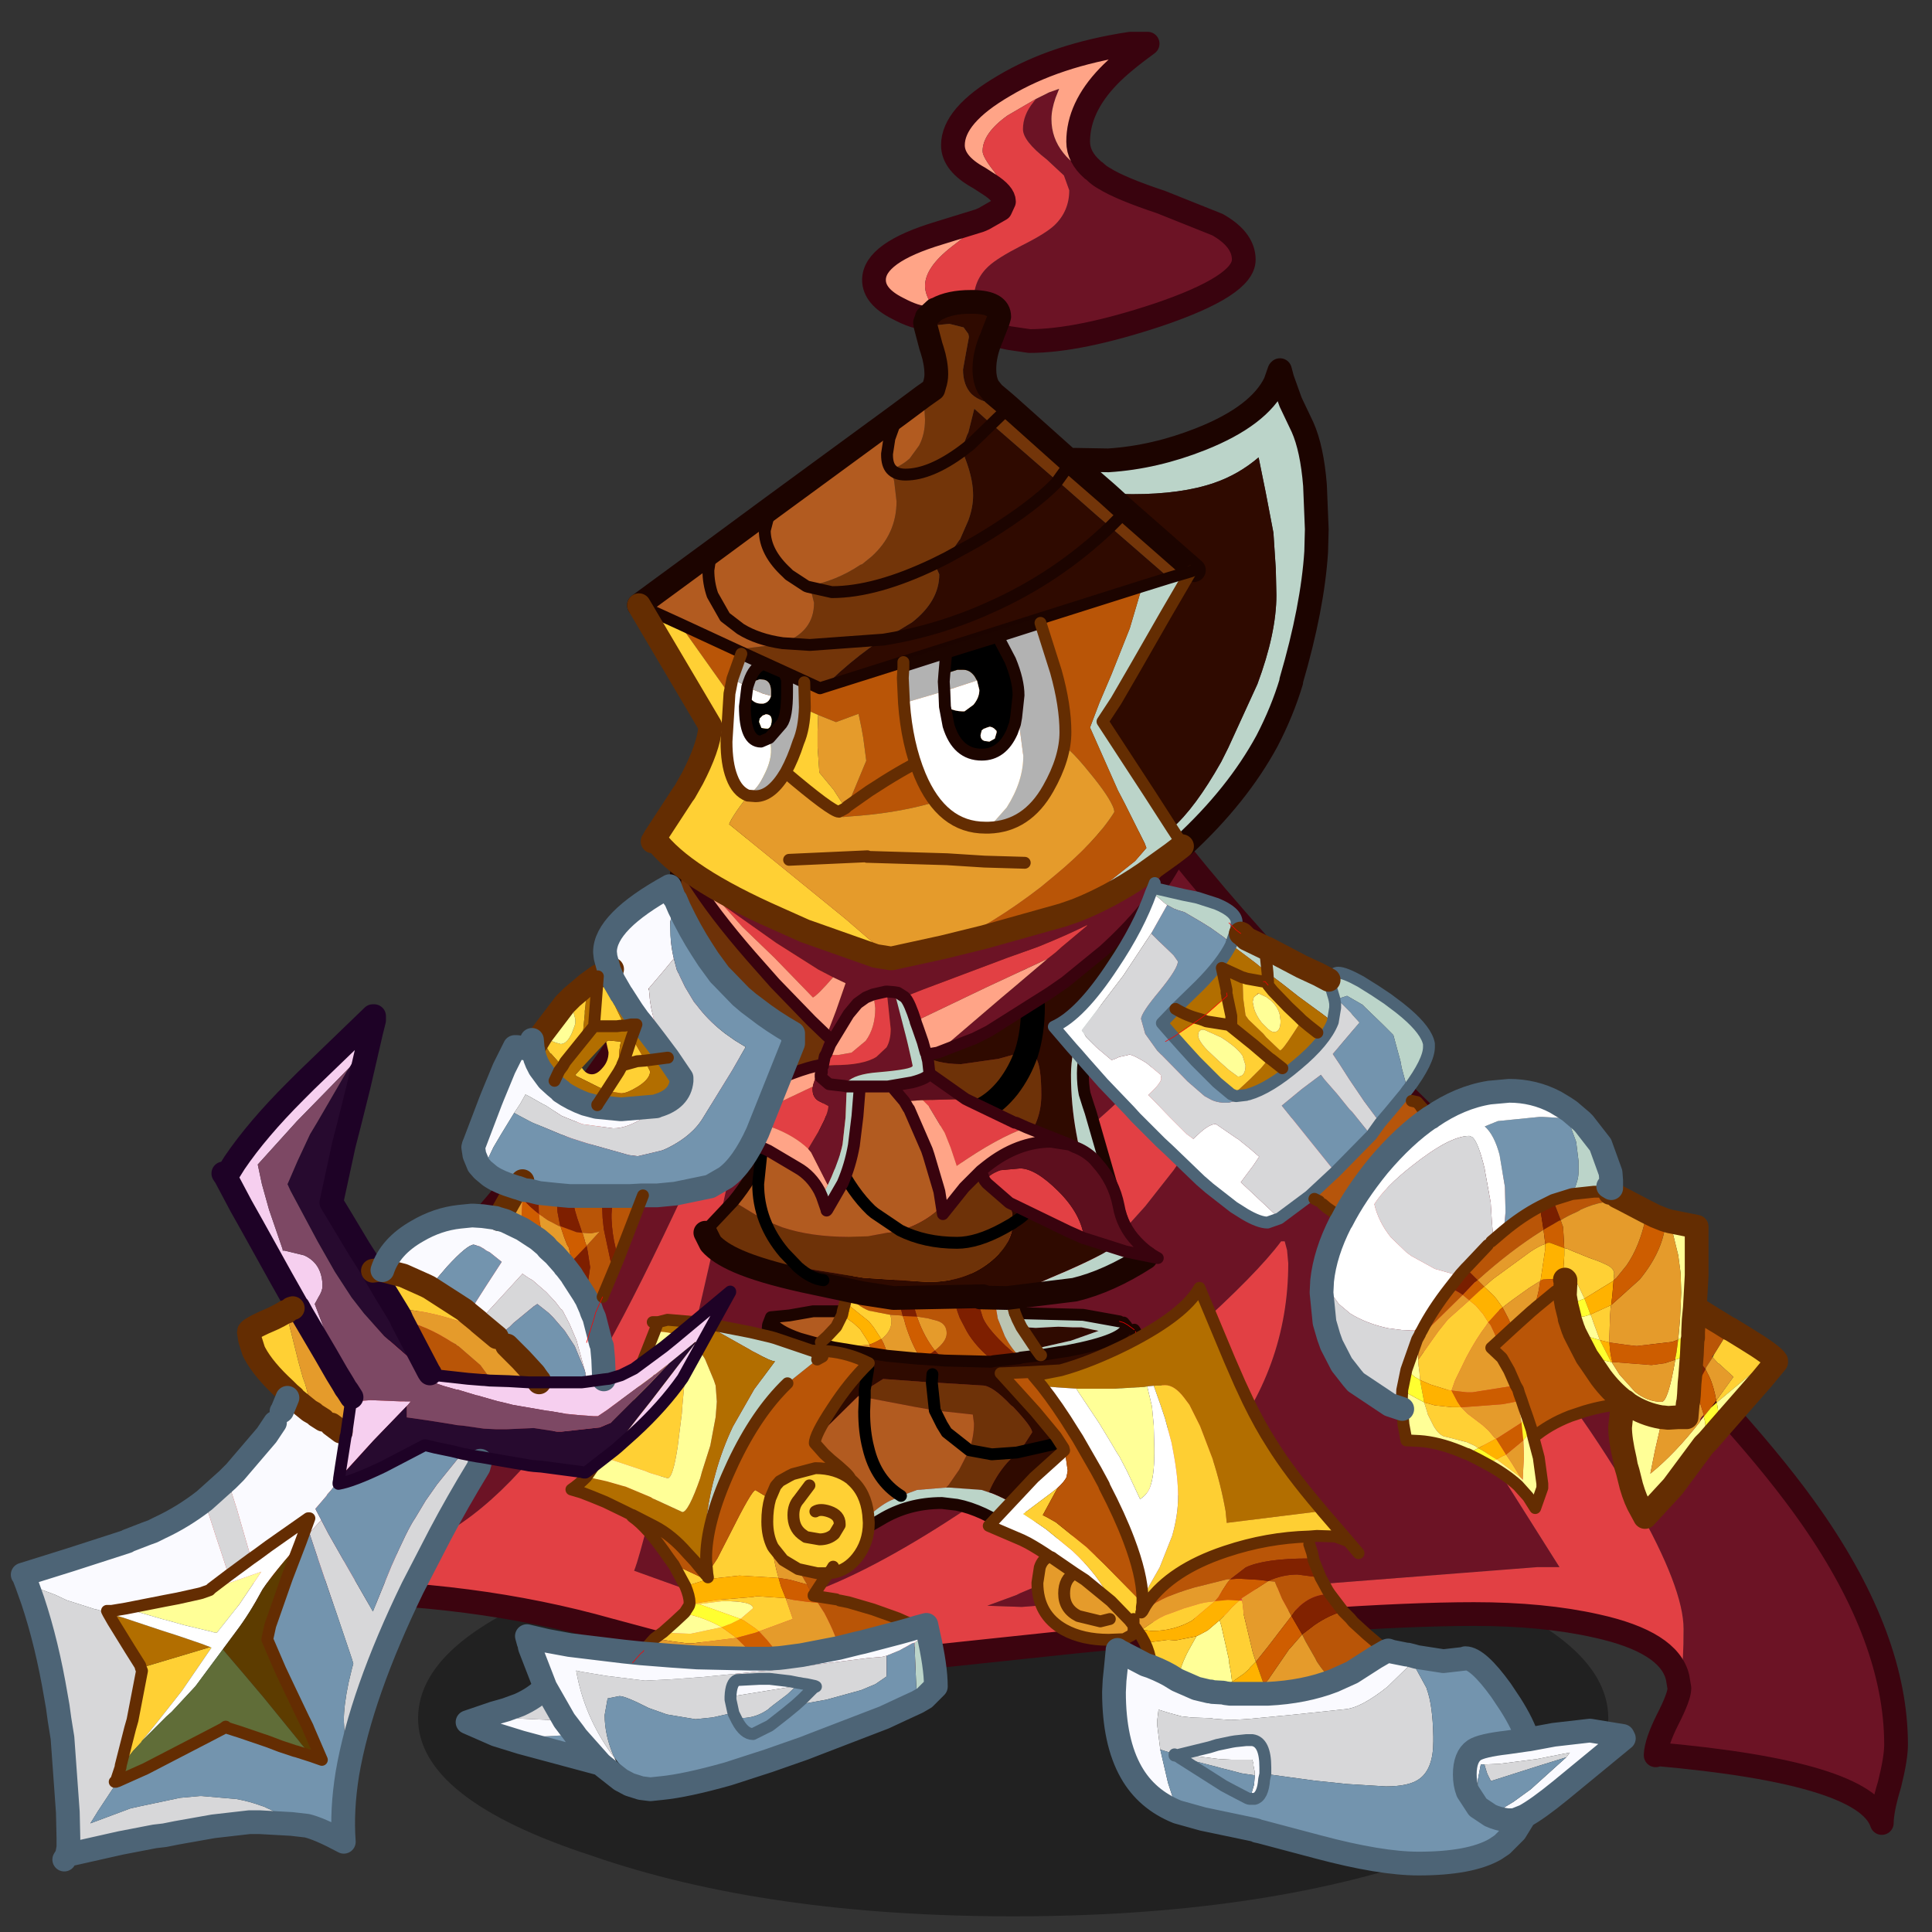 <svg xmlns:ffdec="https://www.free-decompiler.com/flash" xmlns:xlink="http://www.w3.org/1999/xlink" ffdec:objectType="frame" height="90" width="90" xmlns="http://www.w3.org/2000/svg"><rect width="100%" height="100%" fill="#333333" stroke="none"/><use ffdec:characterId="23" height="87.8" transform="translate(-10.6 1.5)" width="107.05" xlink:href="#a"/><defs><g id="a" transform="translate(10.6 -1.5)"><use ffdec:characterId="1" height="9.8" transform="matrix(.999 0 0 1.882 19.476 70.827)" width="55.5" xlink:href="#b"/><use ffdec:characterId="8" height="84.65" transform="translate(.454 38.663) scale(.553)" width="173.6" xlink:href="#c"/><use ffdec:characterId="9" height="25.95" transform="translate(35.39 57.49) scale(.553)" width="34.4" xlink:href="#d"/><use ffdec:characterId="10" height="41.65" transform="translate(31.144 37.987) scale(.553)" width="41.75" xlink:href="#e"/><use ffdec:characterId="11" height="37.85" transform="translate(30.819 37.95) scale(.553)" width="43.65" xlink:href="#f"/><use ffdec:characterId="12" height="79.05" transform="translate(29.211 1.482) scale(.553)" width="59.1" xlink:href="#g"/><use ffdec:characterId="18" height="18.25" transform="translate(33.567 28.74) scale(.553)" width="30.2" xlink:href="#h"/><use ffdec:characterId="19" height="50" transform="translate(45.783 59.715) scale(.553)" width="55" xlink:href="#i"/><use ffdec:characterId="20" height="41.05" transform="translate(21.227 61.203) scale(.553)" width="41.45" xlink:href="#j"/><use ffdec:characterId="21" height="54.9" transform="translate(48.815 40.86) scale(.553)" width="62.35" xlink:href="#k"/><use ffdec:characterId="22" height="84" transform="translate(.505 40.727) scale(.553)" width="66.9" xlink:href="#l"/></g><g id="m"><path d="m-25.25-36.3.75-1.45q2.95 1.35 8.4 2.45 7.05 1.4 11.65 1.4Q-.1-33.9 7-36.7q5.7-2.3 8.05-4.15Q21-33.4 29.2-25.15q7.3 7.4 21.7 20.95 12 11.7 17.35 19.4 7.1 10.2 7.1 19.1 0 1.15-.55 3.35-.65 2.15-.65 3.25-1.4-4.25-19-5.8l-.05.1v-.05q.05-1.05 1-2.95 1-1.95 1-2.65l-.15-.9.3-.65q.2-.6.2-3.45 0-3.4-4-10.45-2.25-4-5.35-8.35L43.95.2 40.1-4.5q-3.8-4.45-7.45-7.9-5.95-5.6-9.4-6.5L30-7.6l3.3 5.25 6.25 9.9L47 19.35h-1.9L23.9 21 1.7 22.7l-2.9-.1 2.45-.9.3-.15q5.15-2.1 9.7-5.3 4.25-3.1 7.15-6.6 5.75-7.05 5.75-15.9l-.1-1.1-.2-.75h-.3q-2 2.7-7.5 7.65-5.45 4.95-11.5 9.5l-1 .8Q-13.75 22.7-21.9 22.7l-3.9-1.2-5.15-1.85q.7-1.7 4.15-16.25l.7-3.1q4-17.15 4.95-22.8-1.55 1.55-5.35 9.75-4.05 8.7-6.8 13.6l-1.1 1.95q-12.1 20.05-26.15 15Q-49.75 5.1-42.7-4.35l4-5.6q10.85-15.8 13.45-26.35M12.1-11.05l2.4-3.05q1.65-2.35 1.65-2.8l-.6-5.2-.65-3.85Q12.6-22 6.65-17.1L2.9-14.3q-3.3 2.25-5.25 2.25-2.5 0-8.4-6.4l-5.15-6.1-.25 4.9-.1 4.1q0 1.2.35 1.65l1.4 1.1 3.25 2.55L-5-5.05q3.95 3.1 4.5 3.1 4.3 0 10.8-7.1l1.8-2" fill="#6c1325" fill-rule="evenodd" transform="translate(76.3 41.85)"/><path d="M-25.25-36.3q-2.6 10.55-13.45 26.35l-4 5.6Q-49.75 5.1-60.55 17.8q14.05 5.05 26.15-15l1.1-1.95q2.75-4.9 6.8-13.6 3.8-8.2 5.35-9.75-.95 5.65-4.95 22.8l-.7 3.1q-3.45 14.55-4.15 16.25l5.15 1.85 3.9 1.2q8.15 0 25.45-12.85l1-.8q6.05-4.55 11.5-9.5 5.5-4.95 7.5-7.65h.3l.2.75.1 1.1q0 8.85-5.75 15.9-2.9 3.5-7.15 6.6-4.55 3.2-9.7 5.3l-.3.15-2.45.9 2.9.1L23.9 21l21.2-1.65H47l-7.45-11.8-6.25-9.9L30-7.6l-6.75-11.3q3.45.9 9.4 6.5 3.65 3.45 7.45 7.9L43.95.2l4.15 5.55q3.1 4.35 5.35 8.35 4 7.05 4 10.45 0 2.85-.2 3.45l-.3.65q-.7-3-6.85-4.35-4.45-1-10.3-1-10.5 0-33.4 2.3l-21.75 2.3q-4.85 0-9.5-1.05l-8.2-2.2q-11.5-3.25-25-3.25l-3.6.25-4.85.2-4.3-.05q-3.45-.15-4.5-1Q-59.45 7.85-46.2-7.05l2.25-2.6q12.4-14.4 18.7-26.65M12.1-11.05l-1.8 2Q3.8-1.95-.5-1.95q-.55 0-4.5-3.1l-6.25-5.2-3.25-2.55-1.4-1.1q-.35-.45-.35-1.65l.1-4.1.25-4.9 5.15 6.1q5.9 6.4 8.4 6.4 1.95 0 5.25-2.25l3.75-2.8q5.95-4.9 8.25-8.85l.65 3.85.6 5.2q0 .45-1.65 2.8l-2.4 3.05" fill="#e24044" fill-rule="evenodd" transform="translate(76.3 41.85)"/><path d="m133.25 70.5.15.9q0 .7-1 2.65-.95 1.9-1 2.95v.05l.05-.1q17.6 1.55 19 5.8 0-1.1.65-3.25.55-2.2.55-3.35 0-8.9-7.1-19.1-5.35-7.7-17.35-19.4-14.4-13.55-21.7-20.95Q97.3 8.45 91.35 1 89 2.85 83.3 5.15q-7.1 2.8-11.45 2.8-4.6 0-11.65-1.4-5.45-1.1-8.4-2.45l-.75 1.45q-6.3 12.25-18.7 26.65l-2.25 2.6Q16.85 49.7 1 62.65q1.05.85 4.5 1l4.3.05 4.85-.2 3.6-.25q13.5 0 25 3.25l8.2 2.2q4.65 1.05 9.5 1.05l21.75-2.3q22.9-2.3 33.4-2.3 5.85 0 10.3 1 6.15 1.35 6.85 4.35z" fill="none" stroke="#3c040f" stroke-linecap="round" stroke-linejoin="round" stroke-width="2"/></g><g id="d"><path d="m14.5-4.55 1.1 2.75q1.1 2.75 1.1 5.5 0 1.1-1 3.45-1.1 2.45-2.05 3.3-.7.55-3.25 1.25l-3.5.7-.35-.45q-1.35-1.7-2.7-2.35-1-.55-1.75-.8.55-1.35 1.55-2.5l.8-.85 2.65-.6q3.15-.7 3.9-1.45-.75.75-3.9 1.45l-2.65.6.65-.7.65-1q0-.45-1.6-2.15l-.2-.15Q2.4-.2 1.55-.2l-4.1-.25h-.15l-4.1-.3-1.5.95-.05-.05V.2l-.55.5-3.3 3.25-4.45 5.1.2-8.75-.15-4.3.1-1.3.25-.65v.35q.5.8 2.4 1.45l1.6.45 1.3.3 2.45.4.75.1 1.3.2 2.65.25h.15l2 .15 3.95.1.2-.05 2.2-.25.1-.05 1.65-.2h.05L8-3l.7-.1q5-.95 5-2.1l-.25-.3.35.2.55.4.1.15.05.2m-22.55 2.9-.3 1.8.3-1.8M4.85-5.1h.45l.75.05.9-.05 1-.05 1.2.05h.75l1.45.3-2.4.85H8.9l-2.85.65-1.2-1.8m-7.5 3.95-.05.7.05-.7" fill="#2f0a00" fill-rule="evenodd" transform="translate(17.2 12.95)"/><path d="m4.8-2.55-.1.05-1.2-1.05Q2.2-4.8 1.75-5.6l-.15-.3-.7-2.25q-.6-2.35-.6-3.6L.35-12l.95.05 2.55.2Q2.6-9.8 2.6-7.5l.25 1.65.6 1.5q.6 1.15 1.35 1.8m-2.3.3-.2.05-3.95-.1-.8-.85q1-.75 1-1.45 0-.8-.8-1.05l-.75-.2-.95-.15q-.65-1.95-.65-4.6l.15-1.85h.15l3.3.3-.15 1.25q0 3 .8 5l.6 1.15Q1-3.45 2.5-2.25M-9.85-7.9v-.3l.1-4.05 3.85-.15v.35q0 3.2.75 6l-.2-.05-.85-.05L-8-6.5q-1-.4-1.85-1.4" fill="#b95507" fill-rule="evenodd" transform="translate(17.2 12.95)"/><path d="m4.7-2.5-2.2.25Q1-3.45.25-4.75l-.6-1.15q-.8-2-.8-5l.15-1.25L.35-12l-.05.25q0 1.25.6 3.6l.7 2.25.15.3q.45.8 1.75 2.05L4.7-2.5m-6.35.2-2-.15v-.05q.65-.2 1.2-.65l.8.85M-5.9-12.4l1.45-.05-.15 1.85q0 2.65.65 4.6l-1.2-.05q-.75-2.8-.75-6v-.35" fill="#7e1f00" fill-rule="evenodd" transform="translate(17.2 12.95)"/><path d="m6.45-2.75-1.65.2q-.75-.65-1.35-1.8l-.6-1.5L2.6-7.5q0-2.3 1.25-4.25H5q-.55.35-.85 1.55l-.2 1.75q0 1.05.35 2.15l.2.5.35.7 1.2 1.8.4.55" fill="#bbc4b1" fill-rule="evenodd" transform="translate(17.2 12.95)"/><path d="m13.45-5.5.25.3q0 1.15-5 2.1L8-3l-1.5.25h-.05l-.4-.55 2.85-.65h.05l2.4-.85-1.45-.3h-.75l-1.2-.05-1 .05-.9.05-.75-.05h-.45l-.35-.7-.2-.5 5.75.15 3.05.55.35.1" fill="#b9d1c5" fill-rule="evenodd" transform="translate(17.2 12.95)"/><path d="M-2.7-.45h.15l4.1.25q.85 0 2.4 1.65l.2.15q1.6 1.7 1.6 2.15l-.65 1-.65.7-2.1.15-1.9-.35 1.9.35 2.1-.15-.8.85q-1 1.15-1.55 2.5l-.6-.2-2.75-.2h-.25l.2-.2.9-1.3.85-1.65Q.85 4.1.85 3l-.1-.75-3.2-.35-.25-2.35.25 2.35-1.7-.3-4.2-.8V.2h.05l1.5-.95 4.1.3" fill="#6e3208" fill-rule="evenodd" transform="translate(17.2 12.95)"/><path d="m-3.8-2.45-2.65-.25q-.1-.7-.5-1.4.85-.65.85-1.5v-.15l-.1-.4.85.05.2.05.1.25.15.55q.55 1.7 1.25 2.75l-.15.05m-3.95-.45L-8.5-3l-2.45-.4 1.65-.1 1.35-.15.2.75m3.8-3.1.95.15.75.2q.8.25.8 1.05 0 .7-1 1.45-.9-1.15-1.45-2.7L-3.95-6" fill="#e59b2b" fill-rule="evenodd" transform="translate(17.2 12.95)"/><path d="m-5.15-6.05 1.2.05.05.15q.55 1.55 1.45 2.7-.55.45-1.2.65-.7-1.05-1.25-2.75l-.15-.55-.1-.25" fill="#cf5d00" fill-rule="evenodd" transform="translate(17.2 12.95)"/><path d="m-10.95-3.4-1.3-.3.2-.15.55-.5.75-.8.5-1 .95.7.55.5.65 1 .15.3-1.35.15-1.65.1m4.75-2.75.1.4v.15q0 .85-.85 1.5l-.65-1-.4-.5-2-1.6.15-.7Q-9-6.9-8-6.5l1.8.35" fill="#ffd034" fill-rule="evenodd" transform="translate(17.2 12.95)"/><path d="m-10-7.2 2 1.6.4.5.65 1-.15.05q-.4.25-.85.4l-.15-.3-.65-1-.55-.5-.95-.7.05-.3.2-.75" fill="#ffb200" fill-rule="evenodd" transform="translate(17.2 12.95)"/><path d="m-6.45-2.7-1.3-.2-.2-.75q.45-.15.85-.4l.15-.05q.4.7.5 1.4" fill="#d05f01" fill-rule="evenodd" transform="translate(17.2 12.95)"/><path d="m-12.25-3.7-1.6-.45q-1.9-.65-2.4-1.45v-.35l1.55-.15 2-.35h1.95l.5.3-.5 1-.75.8-.55.5-.2.15m-4.4 12.75 4.45-5.1L-8.9.7l.55.1L-8.4 2q0 1.7.35 3.05Q-7.4 7.8-5.3 9.1q-2.1-1.3-2.75-4.05Q-8.4 3.7-8.4 2l.05-1.2 4.2.8 1.7.3 3.2.35.1.75q0 1.1-.4 2.25L-.4 6.9l-.9 1.3-.2.2-2.45.2-1.35.5-.9.4q-.95.45-2.25 1.7l-1 1.05-1.15.25q-2 0-4.05-.95-2.05-.9-2.05-1.85l.05-.65m14.2-7.15.6 1.2.4.65 1.9 1.5-1.9-1.5-.4-.65-.6-1.2" fill="#b25b20" fill-rule="evenodd" transform="translate(17.2 12.95)"/><path d="M2.1 8.8q.75.25 1.75.8 1.35.65 2.7 2.35l.35.45h-.3q-1.55 0-4.05-1.35l-.9-.45q-1.2-.55-2.25-.75l-1.25-.15Q-4.7 9.7-7 11.1q-1.4.85-2.45 1.15l1-1.05q1.3-1.25 2.25-1.7l.9-.4 1.35-.5 2.45-.2h.25l2.75.2.6.2" fill="#bbd4c8" fill-rule="evenodd" transform="translate(17.2 12.95)"/><path d="m6.9 12.4 3.5-.7q2.55-.7 3.25-1.25.95-.85 2.05-3.3 1-2.35 1-3.45 0-2.75-1.1-5.5l-1.1-2.75m-.05-.2-.1-.15m-.9-.6.25.3q0 1.15-5 2.1L8-3l-1.5.25m-.05 0-1.65.2-.1.05-2.2.25-.2.05-3.95-.1-2-.15h-.15l-2.65-.25-1.3-.2-.75-.1-2.45-.4-1.3-.3-1.6-.45q-1.9-.65-2.4-1.45v-.35l-.25.65-.1 1.3.15 4.3-.2 8.75-.05.65q0 .95 2.05 1.85 2.05.95 4.05.95l1.15-.25q1.05-.3 2.45-1.15 2.3-1.4 5.15-1.4l1.25.15q1.05.2 2.25.75l.9.45q2.5 1.35 4.05 1.35h.3M4.3-6.3l5.75.15 3.05.55m-23.85-.85h-1.95l-2 .35-1.55.15m6.05-.5h-.55" fill="none" stroke="#1c0400" stroke-linecap="round" stroke-linejoin="round" transform="translate(17.2 12.95)"/><path d="m31.7 8.4-.05-.2m-.1-.15-.55-.4-.35-.2-.35-.1" fill="none" stroke="red" stroke-linecap="round" stroke-linejoin="round" stroke-width=".05"/><path d="M6.5-2.75h-.05l-.4-.55-1.2-1.8-.35-.7-.2-.5q-.35-1.1-.35-2.15l.2-1.75q.3-1.2.85-1.55H3.85l-2.55-.2L.35-12-1-12.15l-3.3-.3h-.15l-1.45.05-3.85.15-.1 4.05v.3l-.15.7-.2.75-.05.3-.5 1-.75.8-.55.5" fill="none" stroke="#642d02" stroke-linecap="round" stroke-linejoin="round" transform="translate(17.2 12.95)"/><path d="M-8.35.2V.15l.3-1.8m12.5 7.1 2.65-.6q3.15-.7 3.9-1.45M-2.7-.45l.25 2.35.6 1.2.4.65 1.9 1.5 1.9.35 2.1-.15M-8.35.8V.2m5.65-.65.05-.7M-8.35.8-8.4 2q0 1.7.35 3.05Q-7.4 7.8-5.3 9.1" fill="none" stroke="#000" stroke-linecap="round" stroke-linejoin="round" transform="translate(17.2 12.95)"/></g><g id="e"><path d="M-.5-18.5H0l6.05.05.25-.1h.05l7.1-.2 3.75-.1 1.95.2 1.15.35.05 2.1q0 3.45-1.85 7.35L16.05-6.2Q13-2.55 13 1.3q0 4.95 1.8 9.8l1.85 4.5q0 .45-3.95 2.2-3.2 1.35-5.1 2.3l-2.25-.05.25-.1-7.55.15-2.6-.4-4.95-1.05q-3.6-.8-5.55-1.65-1.6-.7-2.3-1.5 2.9 1.15 7.35 2l.3.05 5.25.85 5.4.35q3.15 0 5.25-1.7 1.85-1.5 1.9-3.25l.05-.05-.05-.05q0-1.25-.8-2.95l-1.15-1.9Q7.7 8.25 8.8 7.2q1.7-1.75 1.7-4.2t-.45-3.1q-.15-.35-.8-.45H8.7l-1.8.5L3.75.4Q1.65.4.3-.45L-.05-.7Q-1.7-2-1.7-4.6l.15-1.95.15-.4v-.1l-.15-.3-.1-1.5.3-4.3.85-5.35m8.9 4.85.9 4.6.5 4.55q0 2.2-.55 3.95.55-1.75.55-3.95l-.5-4.55-.9-4.6m8.8-5.2h-.1.45-.35M9.55 12.3q-.1.65-1.4 1.45 1.3-.8 1.4-1.45m-17.4 6.3q-1-.1-2.15-1.1 1.15 1 2.15 1.1" fill="#2f0a00" fill-rule="evenodd" transform="translate(20.9 20.55)"/><path d="m-17.35 15.5-.45-.9-.05-.1 2.4-2.55 2.65 1.6 1.5.6q2.4.8 5.6.8l1.6-.05 2.7-.5q2.1 1.05 4.8 1.05 1.7 0 3.9-1.2l.8-.45-.8.45q-2.2 1.2-3.9 1.2-2.7 0-4.8-1.05 1.95-.6 3.25-1.8 2-1.8 2-4.55 0-2-1-3.3L1.7 3.7q-1.25-.8-3-1.05l-1.95-.15-5.25.8-1.3.35-2.75.8-.3-1.8-.55-1.9q-3.4-3.8-5.25-7.5-1.75-3.55-1.75-6.2 0-3 .45-4.3.4-1.2 1.8-2.8h.5l8.5.95 8.65.6-.85 5.35-.3 4.3.1 1.5.15.3v.1l-.15.4-.15 1.95Q-1.7-2-.05-.7l.35.25Q1.65.4 3.75.4L6.9-.05l1.8-.5h.55q-.55 1.6-1.55 2.9Q5.75 4.8 3.05 4.8l-.2-.05.2.05q2.7 0 4.65-2.45 1-1.3 1.55-2.9.65.1.8.45.45.65.45 3.1T8.8 7.2Q7.7 8.25 6.15 8.85l1.15 1.9q.8 1.7.8 2.95v.1q-.05 1.75-1.9 3.25-2.1 1.7-5.25 1.7l-5.4-.35-5.25-.85-.3-.05q-4.45-.85-7.35-2m7.35 2-1.15-1.2q-1.1-1.3-1.65-2.75.55 1.45 1.65 2.75l1.15 1.2" fill="#6e3208" fill-rule="evenodd" transform="translate(20.9 20.55)"/><path d="M-15.45 11.95q1.6-1.95 2.35-3.85l.1-.3q.5-1.4.5-2.75l-.05-.6 2.75-.8 1.3-.35q1.55 6.4 4.65 9.4l.3.25 2.15 1.45-2.15-1.45-.3-.25q-3.1-3-4.65-9.4l5.25-.8 1.95.15q1.75.25 3 1.05l1.15 1.05q1 1.3 1 3.3 0 2.75-2 4.55-1.3 1.2-3.25 1.8l-2.7.5-1.6.05q-3.2 0-5.6-.8l-1.5-.6q-.55-1.45-.55-3.05l.25-2.4-.25 2.4q0 1.6.55 3.05l-2.65-1.6m17.3-7.4 1 .2-1-.2" fill="#b25b20" fill-rule="evenodd" transform="translate(20.9 20.55)"/><path d="m18.5-8.85-1.3 2.4-2.25 3.75Q14-.65 14 1.15q0 1 .15 1.75l.3.95.05.15.15.45L17 12.6q1.15 3.55 2.3 4.1-3.1 2-6 2.7l-5.7.7q1.9-.95 5.1-2.3 3.95-1.75 3.95-2.2l-1.85-4.5Q13 6.25 13 1.3q0-3.85 3.05-7.5l2.45-2.65" fill="#bbd4c9" fill-rule="evenodd" transform="translate(20.9 20.55)"/><path d="M-.5-18.5H0l6.05.05.25-.1h.05l7.1-.2 3.75-.1 1.95.2 1.15.35.05 2.1q0 3.45-1.85 7.35l-1.3 2.4-2.25 3.75Q14-.65 14 1.15q0 1 .15 1.75l.3.95.05.15.15.45L17 12.6q1.15 3.55 2.3 4.1m-37.1-2.1-.05-.1 2.4-2.55q1.6-1.95 2.35-3.85m.1-.3q.5-1.4.5-2.75l-.05-.6-.3-1.8-.55-1.9q-3.4-3.8-5.25-7.5-1.75-3.55-1.75-6.2 0-3 .45-4.3.4-1.2 1.8-2.8h.5l8.5.95 8.65.6m17.7-.35h.35-.45.1" fill="none" stroke="#1c0400" stroke-linecap="round" stroke-linejoin="round" transform="translate(20.9 20.55)"/><path d="M30.15 20q.55-1.75.55-3.95l-.5-4.55-.9-4.6m-5.55 18.4.2.05q2.7 0 4.65-2.45 1-1.3 1.55-2.9m-6.4 5.3-1-.2" fill="none" stroke="#000" stroke-linecap="round" stroke-linejoin="round" stroke-width="2"/><path d="M40.2 37.25q-3.1 2-6 2.7l-5.7.7-2.25-.05.25-.1-7.55.15-2.6-.4-4.95-1.05q-3.6-.8-5.55-1.65-1.6-.7-2.3-1.5l-.45-.9" fill="none" stroke="#1c0400" stroke-linecap="round" stroke-linejoin="round" stroke-width="2"/><path d="m-13.1 8.1.1-.3m-.1.3-.25 2.4q0 1.6.55 3.05.55 1.45 1.65 2.75l1.15 1.2q1.15 1 2.15 1.1m6.45-4.2-2.15-1.45-.3-.25q-3.1-3-4.65-9.4M8.15 13.75q1.3-.8 1.4-1.45M8.1 13.8l-.8.45q-2.2 1.2-3.9 1.2-2.7 0-4.8-1.05m9.5-.6.05-.05" fill="none" stroke="#000" stroke-linecap="round" stroke-linejoin="round" transform="translate(20.9 20.55)"/></g><g id="f"><path d="m-20.8-16.4 2.9-.7 7.3-.7 7.55-.35 5.6-.25 5.55.75 8.7 1.55 2.35.2 2.15.15v1.2q-2.1 3.65-5.9 7.1L12.15-4.8l-1.3.9L5.7-.65l-1.2.6-3.1 1.2.5-.45 1.05-.9 3.8-3.25L8-4.5l2.65-2.25.7-.55.5-.45L14-9.55l.05-.05H14q-1.7.85-4.05 1.8l-2.65.95L.25-4.2l-1.65.65-.55-.35-.3-.05-.6-.05h-.1.1l.6.05.05.15.15.55.75 2.9.2.8.25 1.1.15.7q0 .3-2.9.55-2 .15-2.65.85l-.2.3-.9-.1-.4-.05-.7-.6.1-.4v-.15l.05-.35.05-.05h.05l.85-.05q2.5 0 3.6-.7l.85-.8q.35-.6.35-1.55l-.3-2.85-.1-.3-1.1.25-.6.25-.7.5-.75.9L-7.65.45l-.3.75-.1-.05L-8.4 1V.95l.45-1.25.8-2.1.8-2.3-1.05-.5-1.25-.65-3.55-2.25-4.45-3.15-2.15-1.5q-1.35-2-2-3.65M-7.65-.05l-.3-.25.3.25.1.15v-.15h-.1" fill="#6c1325" fill-rule="evenodd" transform="translate(21.85 18.9)"/><path d="m3.75 5.05.3.15L7.9 7.05H8l.9.4Q6.45 8.3 3 10.7v-.05l-.5-1.5L2 7.9.65 5.65l-.5-.5 3.6-.1m10 11.75-1.35-.6-4.95-2.4-1.9-1.65-.2-.25q.6-.6 1.35-.85l1.65-.15q1.3 0 3.25 1.95 1.9 1.9 2.15 3.95m-22-14.6.15-.75.15-.25.6.15H-7l1.15-.2 1.2-1q.8-1.1.8-2.75l-.1-.8-.1-.35 1.1-.25.1.3.3 2.85Q-2.55.1-2.9.7l-.85.8q-1.1.7-3.6.7l-.85.05h-.05V2.2m6.85-5.75L.25-4.2 7.3-6.85l2.65-.95Q12.3-8.75 14-9.6v.05l-2.15 1.8-.5.45-.7.55-5.15 2.4L-.45-1.5q-.5-1.55-.85-1.95l-.1-.1m-15.25-7.7 4.45 3.15 3.55 2.25 1.25.65q-1.3 1.5-1.7 1.7l-3.25-3.35-2.7-2.6-1.6-1.8m7.15 20.5q-1.15-1.1-3-1.8-1.05-.4-2.4-.65v-.05L-9.1 4l-.05.15v.1q.05.8.7 1.05l.65.35q0 .4-.35 1.2l-.4.8-.95 1.6" fill="#e24044" fill-rule="evenodd" transform="translate(21.85 18.9)"/><path d="m1.4 1.15-.6.1-.3.1-.1-.2-.25-.9-.4-1.15-.2-.55v-.05L5.5-4.35l5.15-2.4L8-4.5 6.75-3.45 2.95-.2 1.9.7l-.5.45m7.5 6.3 3.65 1.45-1.6-.25q-2.8 0-5.4 2.05l-.5.4-1.4 1.4-1.8 2.25-.3-1.9-.1-.35-.8-2.7-.15-.45L-1 5.9l-.05-.05-.35-.6 1.4-.1h.15l.5.5L2 7.9l.5 1.25.5 1.5v.05q3.45-2.4 5.9-3.25m-17.25 5.8-.2-.45q-.7-1.3-1.85-1.95l-2.45-1.45q-1.4-.7-3.3-.7-3 0-5.2.8 1.5-2.6 7.15-5.2 3.95-1.8 5.7-2.1h.25v.05l-.05.05-.05.35-.5.5-.25.75V4l-5.8 2.75v.05q1.35.25 2.4.65 1.85.7 3 1.8l.25.3 1.4 2.75-.15.3-.35.65m.4-13.55-1.3-1.25-3.05-3.15-1.15-1.3q-3.4-3.8-5.35-6.75l2.15 1.5 1.6 1.8 2.7 2.6L-9.1-3.5q.4-.2 1.7-1.7l1.05.5-.8 2.3-.8 2.1m0 1.5.3-.75L-6.1-2.1l.75-.9.7-.5.6-.25.1.35.1.8q0 1.65-.8 2.75l-1.2 1-1.15.2h-.35l-.6-.15" fill="#ffa487" fill-rule="evenodd" transform="translate(21.85 18.9)"/><path d="m-9.5 9.25.95-1.6.4-.8q.35-.8.35-1.2l-.65-.35q-.65-.25-.7-1.05v-.1L-9.1 4v-.1l.25-.75.5-.5v.15l-.1.2v.2l.7.6.4.05.9.1.2.05-.1 2.6-.25 2.25q-.2 1.05-.95 2.8l-.3.65-1.4-2.75-.25-.3" fill="#6e1426" fill-rule="evenodd" transform="translate(21.85 18.9)"/><path d="M.5 1.35v.1l.1.4.1.9v.15q-.1.4-1.45.75l-1.75.3-.3.05h-2.35l-.2 2.5-.3 2.45q-.3 1.7-.95 3.2l-1.3 2.25-.05.05v-.05l-.4-1.15.35-.65.15-.3.3-.65q.75-1.75.95-2.8l.25-2.25.1-2.6v-.35q.65-.7 2.65-.85 2.9-.25 2.9-.55l-.15-.7-.25-1.1-.2-.8-.75-2.9-.15-.55-.05-.15.3.05.55.35.1.1q.35.4.85 1.95v.05l.2.55.4 1.15.25.9.1.2M-5.15 4h-1.1 1.1" fill="#bbd4c9" fill-rule="evenodd" transform="translate(21.85 18.9)"/><path d="m.7 2.9 3.05 2.15-3.6.1H0l-1.4.1-1.1-1.3 1.75-.3Q.6 3.3.7 2.9m11.85 6 .4.2q.85.3 1.6 1l.3.35q1.4 1.55 1.8 3.6.3 1.75 1.55 3.05.8.85 1.75 1.35l-2.7-.55-3.45-1.1h-.05q-.25-2.05-2.15-3.95-1.95-1.95-3.25-1.95l-1.65.15q-.75.25-1.35.85l-.3-.8.5-.4q2.6-2.05 5.4-2.05l1.6.25" fill="#5d0f1e" fill-rule="evenodd" transform="translate(21.85 18.9)"/><path d="m-20.8-16.4 2.9-.7 7.3-.7 7.55-.35 5.6-.25 5.55.75 8.7 1.55 2.35.2 2.15.15v1.2q-2.1 3.65-5.9 7.1L12.15-4.8l-1.3.9L5.7-.65l-1.2.6-3.1 1.2-.6.1-.3.1v.1l.1.4.1.9v.15l3.05 2.15.3.15L7.9 7.05H8l.9.4 3.65 1.45.4.2q.85.3 1.6 1l.3.35q1.4 1.55 1.8 3.6.3 1.75 1.55 3.05.8.85 1.75 1.35l-2.7-.55-3.45-1.1h-.05l-1.35-.6-4.95-2.4-1.9-1.65-.2-.25-.3-.8-1.4 1.4-1.8 2.25-.3-1.9-.1-.35-.8-2.7-.15-.45L-1 5.9l-.05-.05-.35-.6-1.1-1.3-.3.05h-2.35l-.2 2.5-.3 2.45q-.3 1.7-.95 3.2l-1.3 2.25-.05.05v-.05l-.4-1.15-.2-.45q-.7-1.3-1.85-1.95l-2.45-1.45q-1.4-.7-3.3-.7-3 0-5.2.8 1.5-2.6 7.15-5.2 3.95-1.8 5.7-2.1h.25l.15-.75.15-.25.3-.75L-6.1-2.1l.75-.9.7-.5.6-.25 1.1-.25h.1l.6.05.3.05.55.35.1.1q.35.4.85 1.95m-7.5 1.2-1.3-1.25-3.05-3.15-1.15-1.3q-3.4-3.8-5.35-6.75-1.35-2-2-3.65l-.15-.3m13 16.4.3.25h.1V.1l-.1-.15M-8.3 2.3l.05-.05V2.2m1.8 1.75-.9-.1-.4-.05-.7-.6V3l.1-.2v-.15m1.9 1.3.2.05h1.1m-3.3-.8.1-.4m7.9-4.25.2.55.4 1.15.25.9.1.2M.7 2.9q-.1.4-1.45.75l-1.75.3m7.55 7.15.5-.4q2.6-2.05 5.4-2.05l1.6.25" fill="none" stroke="#39030e" stroke-linecap="round" stroke-linejoin="round" transform="translate(21.85 18.9)"/></g><g id="g"><path d="m4.9-33.9 1.1-.55.85-.3-.3.75q-.35 1-.35 1.8 0 1.6 1 2.85 1 1.3 2.45 1.4l.2.2h.05q.3.3.75.55 1.35.85 4.8 2l4.75 1.9.25.15q1.95 1.2 1.95 2.8 0 2.2-7.25 4.65-6.65 2.2-10.8 2.2l-1.7-.25-1.4-.3.45-1.15.1-.35q0-1.2-2.15-1.25v-.1q0-1.75 1.25-2.9.75-.7 2.8-1.75 2-1 2.75-1.7 1.25-1.2 1.25-2.95l-.45-1.25L5.8-28.8q-2-1.55-2-2.55 0-1.2.9-2.3l.2-.25" fill="#6c1325" fill-rule="evenodd" transform="translate(29.55 39.55)"/><path d="m1.9-24.6.3-.65q0-.65-1.25-1.45l-.85-.55q-2.2-1.2-2.2-2.75 0-2.5 4.3-5 4.35-2.6 10.65-3.55h1.45q-2.2 1.6-3.3 2.75-2.55 2.65-2.55 5.5 0 1.3 1.2 2.35-1.45-.1-2.45-1.4-1-1.25-1-2.85 0-.8.35-1.8l.3-.75-.85.3-1.1.55-2.4 1.4Q.4-31 .4-29.5q0 .5 1 1.75l.6.95q.4.65.4 1.25 0 .5-.5.95m-6.2 9.15q-.95 0-2.45-.8-2-1-2-2.4 0-2.3 5.5-3.95l3.4-1.05q-.55.85-2.35 2.2-2.25 1.75-2.25 3.3 0 .8.7 1.8l.15.2-.7.65v.05" fill="#ffa487" fill-rule="evenodd" transform="translate(29.55 39.55)"/><path d="m7.85-3.3.1-.2h.1l2.95.05q3.9-.25 7.8-1.8Q23.7-7.2 25.05-10l.35-1 .05-.05.2.75.7 1.95 1 2.1q.8 1.8 1.05 4.9l.15 3.7-.05 1.9q-.3 4.7-2.1 10.85v.1q-.75 2.5-2.05 5-2.5 4.6-7.05 8.8l-.1.05-.85.65-2.3 1.65q-2.85 1.95-5.75 3.1l-1.15.4q3.2-2.3 3.45-2.45l2.65-2.1.95-1.1-.15-.4-1.65-3.3-.6-1.15-2.35-5.3.8-2.1 1-2.35 1.55-3.9 1.05-3.55 2.25-.7 1.85-.55-2.1 3.6-2.55 4.45-1.65 2.85-1.15 1.75 3.95 6.05 1.9 2.95q1.95-1.7 4.15-5.6l.6-1.2 2.45-5.35q1.6-4.3 1.6-7.5l-.05-2.2-.2-3.05-.65-3.4-.6-2.95q-1.7 1.45-3.75 2.15-2.75.95-6.9.95l-2.1-.05L7.85-3.3M17.3 29l-.95-1.45.95 1.45" fill="#bbd4c9" fill-rule="evenodd" transform="translate(29.55 39.55)"/><path d="m1.25-14.05-.05.15q-.65 1.45-.65 2.75 0 .95.35 1.55l.4.5.95.8-.45.05q-1.5 0-2.35-.8-.7-.75-.7-2.05l.25-1.4.25-1.35-.05-.25-.4-.55-1.2-.3-2 .2-.05-.3.15-.4v-.05l.7-.65.15-.05q1.1-.6 2.85-.6h.25q2.15.05 2.15 1.25l-.1.35-.45 1.15m9.9 16.2 4.95 4.3-2.25.7-26.85 8.5 1.4-1.3q1.7-1.5 3.2-2.5l.45-.2Q-3.3 10.9 1 8.95q5.65-2.5 10.15-6.8Q6.65 6.45 1 8.95q-4.3 1.95-8.95 2.7l2.4-1.45q2.3-1.8 2.3-4.05l-.2-.45-.15-.45q.45 0 1-.5l1.05-1.5.05-.05.7-1.6Q-.4.5-.4-.5q0-1.2-.5-2.65l-.4-1.1-.05-.15.45-1.2.1-.2.5-2 1.45 1.3-.25.25-1.55 1.5-.65.5.65-.5L.9-6.25l.25-.25.2.15L6.7-1.7l.1.05 3.35 2.95 1 .85m6.8 3.75.25-.1-5.7-5-1.6-1.45L13-.6q4.15 0 6.9-.95 2.05-.7 3.75-2.15l.6 2.95.65 3.4.2 3.05.05 2.2q0 3.2-1.6 7.5l-2.45 5.35-.6 1.2q-2.2 3.9-4.15 5.6l-1.9-2.95-3.95-6.05 1.15-1.75 1.65-2.85 2.55-4.45 2.1-3.6M-2.6 4.75-.15 3.4l1-.6Q4.7.4 6.6-1.55l.1-.15-.1.15Q4.7.4.85 2.8l-1 .6-2.45 1.35" fill="#2f0a00" fill-rule="evenodd" transform="translate(29.55 39.55)"/><path d="m2.25-8.3.4.35 5.2 4.65L10.9-.65 12.5.8l5.7 5-.25.1-1.85.55-4.95-4.3L12.4.9l.1-.1-.1.1-1.25 1.25-1-.85L6.8-1.65l-.1-.05 1.15-1.6L6.7-1.7 1.35-6.35l-.2-.15 1.5-1.45-1.5 1.45L-.3-7.8l-.5 2-.1.2-.45 1.2.05.15.4 1.1Q-.4-1.7-.4-.5q0 1-.4 2.1l-.7 1.6-.05.05-1.05 1.5-1 .5q-5 2.4-8.7 2.4l-2-.45 2 .45q3.7 0 8.7-2.4l.15.45.2.45q0 2.25-2.3 4.05l-2.4 1.45-.45.2q-1.5 1-3.2 2.5l-1.4 1.3-.3.1-7.1-3.25 3.55-.45.4-.1q2.65-.95 2.65-3.4l-.2-.8-.3-.55v-.05q2.4-.45 4.4-1.8l.15-.05.8-.65q2.1-1.9 2.1-4.65l-.2-1.7q-.2-.8-.6-.9l.35-.1q.4.45 1.2.45 2.1 0 4.8-2-2.7 2-4.8 2-.8 0-1.2-.45.8-.25 1.55-.9l.8-1.1q.5-.95.5-2.2l-.1-1.8-.05-.15.85-.6.1-.35q.15-.45.15-.9 0-.95-.35-2.05l-.1-.3-.45-1.7 2-.2 1.2.3.4.55.05.25L-1-12.5l-.25 1.4q0 1.3.7 2.05.85.8 2.35.8l.45-.05m-18.7 20.25 2.3.15 6.2-.45-6.2.45-2.3-.15" fill="#733509" fill-rule="evenodd" transform="translate(29.55 39.55)"/><path d="M7.15 34.85.55 36.7l-3.45.85q4.2-1.95 8.2-5.05l1.15-.95q3.45-2.85 5-5.3l.05-.1-.05-.25q-.35-1-2-3-2.05-2.55-2.75-2.55-1.4 0-2.8.85l-2.75 2q-4.4 2.85-12 3.35l-.55.05.3-.7.1-.2 1.6-3.85-.25-1.9-.15-.85-.25-1.2-1.9.7-1.5-.6-1.25-.55-2.55.55-2.05.55-5.4-7.6-.45-.65 4.75 2.2 7.1 3.25.3-.1 26.85-8.5-1.05 3.55-1.55 3.9-1 2.35-.8 2.1 2.35 5.3.6 1.15 1.65 3.3.15.4-.95 1.1-2.65 2.1q-.25.15-3.45 2.45M-4.7 21.8q-1.7.8-4.45 2.6L-11 25.7l1.85-1.3q2.75-1.8 4.45-2.6" fill="#b95507" fill-rule="evenodd" transform="translate(29.55 39.55)"/><path d="M1.9-24.6q.5-.45.5-.95 0-.6-.4-1.25l-.6-.95Q.4-29 .4-29.5q0-1.5 2.1-3l2.4-1.4-.2.25q-.9 1.1-.9 2.3 0 1 2 2.55l1.45 1.35.45 1.25q0 1.75-1.25 2.95-.75.7-2.75 1.7Q1.65-20.5.9-19.8q-1.25 1.15-1.25 2.9v.1H-.6q-1.75 0-2.85.6l-.15.05-.15-.2q-.7-1-.7-1.8 0-1.55 2.25-3.3 1.8-1.35 2.35-2.2l.35-.15 1.4-.8" fill="#e24044" fill-rule="evenodd" transform="translate(29.55 39.55)"/><path d="m-28.55 8.75 6.2-4.55-.15.3-.2 1.3q0 1.1.35 2.1l1.05 1.85 1.3 1q1.45.9 3.55 1.2-2.1-.3-3.55-1.2l-1.3-1-1.05-1.85q-.35-1-.35-2.1l.2-1.3.15-.3L-17.4.55l-.2.55-.35 1.35q0 1.85 1.85 3.55l.2.2 1.45.95.15.05-.15-.05-1.45-.95-.2-.2q-1.85-1.7-1.85-3.55l.35-1.35.2-.55 10.65-7.8 2.15-1.6.05.15.1 1.8q0 1.25-.5 2.2l-.8 1.1q-.75.65-1.55.9l-.35.1q.4.1.6.9l.2 1.7q0 2.75-2.1 4.65l-.8.65-.15.05q-2 1.35-4.4 1.8v.05l.3.55.2.8q0 2.45-2.65 3.4l-.4.1-3.55.45-4.75-2.2-3.4-1.55m21.8-16-.7 1.95-.2 1.3v.1q0 .8.35 1.2-.35-.4-.35-1.2V-4l.2-1.3.7-1.95" fill="#b25b20" fill-rule="evenodd" transform="translate(29.55 39.55)"/><path d="m-7.35 38.5-1.25-.2-5.8-2.05-.15-.05q-1.1-.5-2.35-1.05-7.95-3.5-10.35-6.75l.05-.1 2.35-3.6.15-.2.65-1.15q1.35-2.6 1.5-4.25v-.2l-6-10.15 3.4 1.55.45.65 5.4 7.6 2.05-.55 2.55-.55 1.25.55-.05 1.35v1.35l.15 2.15 1.2 1.45 1 1.55-.55.3q-.6 0-4.6-3.4h-.3l-.35-.1q-.3-.15-.5-.15L-19 24.35q-1.65 2.05-1.95 2.85l6.15 5 3.5 2.85.3.25 3.7 3.2h-.05" fill="#ffd034" fill-rule="evenodd" transform="translate(29.55 39.55)"/><path d="m-2.9 37.55-4.35.95h-.05l-3.7-3.2-.3-.25-3.5-2.85-6.15-5q.3-.8 1.95-2.85l1.55-1.85q.2 0 .5.15l.35.1h.3q4 3.4 4.6 3.4l.55-.3-1-1.55-1.2-1.45-.15-2.15v-1.35l.05-1.35 1.5.6 1.9-.7.25 1.2.15.85.25 1.9-1.6 3.85-.15.15.05.05-.3.7.55-.05q7.6-.5 12-3.35l2.75-2q1.4-.85 2.8-.85.7 0 2.75 2.55 1.65 2 2 3l.05.25-.05.1q-1.55 2.45-5 5.3l-1.15.95q-4 3.1-8.2 5.05m6.85-7.1-3.4-.1-3.15-.2-6.7-.2 6.7.2 3.15.2 3.4.1M-9.3 29.9l-.05.05h.05v-.05l-3.3.15-3.3.15 3.3-.15 3.3-.15" fill="#e59b2b" fill-rule="evenodd" transform="translate(29.55 39.55)"/><path d="M39.2 11.6Q38 10.55 38 9.25q0-2.85 2.55-5.5 1.1-1.15 3.3-2.75H42.4q-6.3.95-10.65 3.55-4.3 2.5-4.3 5 0 1.55 2.2 2.75l.85.55q1.25.8 1.25 1.45l-.3.65-1.4.8-.35.15-3.4 1.05q-5.5 1.65-5.5 3.95 0 1.4 2 2.4 1.5.8 2.45.8v-.05m14.2-12.25q.3.3.75.55 1.35.85 4.8 2l4.75 1.9.25.15q1.95 1.2 1.95 2.8 0 2.2-7.25 4.65-6.65 2.2-10.8 2.2l-1.7-.25-1.4-.3" fill="none" stroke="#39030e" stroke-linecap="round" stroke-linejoin="round" stroke-width="2"/><path d="m30.8 25.5-.05.15q-.65 1.45-.65 2.75 0 .95.35 1.55l.4.5.95.8.4.35 5.2 4.65 3.05 2.65 1.6 1.45 5.7 5m-10.15-9.3 2.95.05q3.9-.25 7.8-1.8 4.9-1.95 6.25-4.75l.35-1 .05-.05.2.75.7 1.95 1 2.1q.8 1.8 1.05 4.9l.15 3.7-.05 1.9q-.3 4.7-2.1 10.85v.1q-.75 2.5-2.05 5-2.5 4.6-7.05 8.8l-.1.05M29.2 22.75q2.15.05 2.15 1.25l-.1.35-.45 1.15m-5.55-1.45.7-.65.15-.05q1.1-.6 2.85-.6h.25m-22 21L1 48.3m6.2-4.55 4.95-3.65 10.65-7.8 2.15-1.6.85-.6.1-.35q.15-.45.15-.9 0-.95-.35-2.05l-.1-.3-.45-1.7-.05-.3.15-.4" fill="none" stroke="#1c0400" stroke-linecap="round" stroke-linejoin="round" stroke-width="2"/><path d="m17.3 29 .05.05h-.15m.75-23.15-2.1 3.6-2.55 4.45-1.65 2.85-1.15 1.75 3.95 6.05 1.9 2.95.95 1.45M-11 25.7l1.85-1.3q2.75-1.8 4.45-2.6m-4.6 8.15 6.7.2 3.15.2 3.4.1M-9.3 29.9l-.05.05h.05m0-.05-3.3.15-3.3.15m-.7-7.45h.3q4 3.4 4.6 3.4l.55-.3.15-.15" fill="none" stroke="#642d02" stroke-linecap="round" stroke-linejoin="round" transform="translate(29.55 39.55)"/><path d="m7.85-3.3.1-.2h.1M12.5.8l-.1.1-1.25 1.25Q6.65 6.45 1 8.95q-4.3 1.95-8.95 2.7l-6.2.45-2.3-.15q-2.1-.3-3.55-1.2l-1.3-1-1.05-1.85q-.35-1-.35-2.1l.2-1.3.15-.3.4-.65m38.05 2.9 1.85-.55.25-.1M7.85-3.3 6.7-1.7l-.1.15Q4.7.4.85 2.8l-1 .6-2.45 1.35-1 .5q-5 2.4-8.7 2.4l-2-.45-.15-.05-1.45-.95-.2-.2q-1.85-1.7-1.85-3.55l.35-1.35.2-.55.35-.65M-13 15.65l26.85-8.5 2.25-.7m-44.65 2.3 3.4 1.55 4.75 2.2 7.1 3.25.3-.1M-7.3-2.7q-.35-.4-.35-1.2V-4l.2-1.3.7-1.95m5.45 3q-2.7 2-4.8 2-.8 0-1.2-.45m8.45-3.8 1.5-1.45m-3.95 3.7.65-.5L.9-6.25l.25-.25" fill="none" stroke="#1c0400" stroke-linecap="round" stroke-linejoin="round" transform="translate(29.55 39.55)"/><path d="m46.75 68.6-.85.65-2.3 1.65q-2.85 1.95-5.75 3.1l-1.15.4-6.6 1.85-3.45.85-4.35.95h-.1l-1.25-.2-5.8-2.05-.15-.05q-1.1-.5-2.35-1.05Q4.7 71.2 2.3 67.95l-.15.25M1 48.3l6 10.15v.2q-.15 1.65-1.5 4.25l-.65 1.15-.15.2-2.35 3.6-.05.1" fill="none" stroke="#642d02" stroke-linecap="round" stroke-linejoin="round" stroke-width="2"/></g><g id="n"><path d="m8.55-7.5 3.6-1.15 1.3 4.1q.8 2.85.8 5.1 0 2.2-1.45 4.75-1.8 3.2-5 3.3l1.5-1.7q1.4-2.2 1.4-4.35l-.3-2.3-.1-.45-.2-.5.2-1.85q0-1.25-.7-2.95l-1.05-2M.65-1.9.55-4l.05-.9V-5l3.6-1.15v.1l-.15 1.7 1.1-.35h.5q.55 0 .95.55l.2.35-2.75.9-3.4 1m3.4-1L4-3.7l.05-.65L4-3.7l.05.8" fill="#b2b2b2" fill-rule="evenodd" transform="translate(14.8 9.15)"/><path d="m8.55-7.5 1.05 2q.7 1.7.7 2.95L10.1-.7l-.1.55-.25.7q-.85 1.9-2.55 1.9-2.05 0-2.8-2.45l-.3-1.6.2.1q.7.3 1.25.3h.2l.75-.55Q7-2.35 7-3l-.2-.8-.2-.35q-.4-.55-.95-.55h-.5l-1.1.35.15-1.7v-.1L8.55-7.5M8.25.25Q8.05.1 7.85.1l-.3.1-.1.05H7.4L7.2.4l-.1.4q0 .4.35.5l.4.05.45-.25.15-.5V.45l-.2-.2m-17.7-4.7.25.55v1.1q0 2.05-.45 2.65l-1 1.15-.05.05-.7.3q-1.35 0-1.35-2.95l.2-1.65.15-.45q.4-1.2 1.2-1.5l1.75.75m-1.1 1.95v-.35q0-.85-.55-1l-.4-.05-.55.2-.05.05-.3.3-.1.15v.2l.25.75q.35.4.85.4h.2q.5-.1.65-.65m-.8 1.75-.15.15-.05.3.2.5.4.05h.15q.3-.15.3-.7 0-.5-.5-.5l-.1.05-.15.05-.1.1" fill-rule="evenodd" transform="translate(14.8 9.15)"/><path d="M7.8 8.6h-.3Q3.85 8.6 2 4.2.9 1.55.65-1.9l3.4-1 2.75-.9.2.8q0 .65-.5 1.25l-.75.55h-.2Q5-1.2 4.3-1.5l-.2-.1.3 1.6q.75 2.45 2.8 2.45 1.7 0 2.55-1.9l.25-.7.1-.55.2.5.1.45.3 2.3q0 2.15-1.4 4.35L7.8 8.6M8.25.25l.2.2V.6l-.15.5-.45.25-.4-.05Q7.1 1.2 7.1.8l.1-.4.2-.15h.05l.1-.05.3-.1q.2 0 .4.15M4.1-1.6l-.05-1.3.05 1.3M-10.65 1l.1.9v.35q-.05.9-.6 1.95-.5 1.1-1.35 1.7-.9-.35-1.35-1.55-.45-1.15-.45-3l.25-4.05.25-1.25 1.25.7-.2 1.65q0 2.95 1.35 2.95l.7-.3.05-.05m.1-3.5q-.15.55-.65.65h-.2q-.5 0-.85-.4L-12.5-3v-.2l.9.35.35.15.7.2m-.8 1.75.1-.1.15-.05.1-.05q.5 0 .5.5 0 .55-.3.7h-.15l-.4-.05-.2-.5.05-.3.15-.15" fill="#fff" fill-rule="evenodd" transform="translate(14.8 9.15)"/><path d="m-7.75-3.65.05 2.1q-.05 1.8-.55 2.95-.45 1.4-1.05 2.5-1.2 2.05-2.55 2.05l-.65-.05q.85-.6 1.35-1.7.55-1.05.6-1.95V1.9l-.1-.9 1-1.15q.45-.6.45-2.65v-1.1l-.25-.55 1.7.8m-6.05-.3.75-2.1 1.85.85q-.8.3-1.2 1.5l-.15.45-1.25-.7m1.7.3.05-.05.55-.2.4.05q.55.15.55 1v.35l-.7-.2-.35-.15-.9-.35.4-.45" fill="#b0b0b0" fill-rule="evenodd" transform="translate(14.8 9.15)"/><path d="m8.55-7.5 3.6-1.15M.6-4.9V-5l3.6-1.15v.1l-.15 1.7L4-3.7l.05.8.05 1.3.3 1.6q.75 2.45 2.8 2.45 1.7 0 2.55-1.9l.25-.7.1-.55.2-1.85q0-1.25-.7-2.95l-1.05-2L4.2-6.15m-11.95 2.5-1.7-.8.25.55v1.1q0 2.05-.45 2.65l-1 1.15-.05.05-.7.3q-1.35 0-1.35-2.95l.2-1.65.15-.45q.4-1.2 1.2-1.5l1.75.75m-3.6-1.6 1.85.85" fill="none" stroke="#1d0500" stroke-linecap="round" stroke-linejoin="round" transform="translate(14.8 9.15)"/><path d="m12.15-8.65 1.3 4.1q.8 2.85.8 5.1 0 2.2-1.45 4.75-1.8 3.2-5 3.3h-.3Q3.85 8.6 2 4.2.9 1.55.65-1.9L.55-4l.05-.9m0-.1v-.35M-12.5 5.9l.65.05q1.35 0 2.55-2.05.6-1.1 1.05-2.5.5-1.15.55-2.95l-.05-2.1M-12.5 5.9q-.9-.35-1.35-1.55-.45-1.15-.45-3l.25-4.05.25-1.25.75-2.1" fill="none" stroke="#642d02" stroke-linecap="round" stroke-linejoin="round" transform="translate(14.8 9.15)"/></g><g id="i"><path d="m1.35-5.45-8.05 1-.1-1q-.4-2.25-1.1-4.4l-.8-2.1-.25-.65-.9-1.8-.45-.6q-.8-1.05-1.6-1.05l-.95.05-.55.05-.25.05-2.6.15h-3.1l-2.9-.2-.75-.9 2.3-.45q2.55-.7 5.65-2.25 4.8-2.45 6.05-4.7l2.55 6.1.85 1.95.7 1.5q1 2.05 2 3.6 1.45 2.35 4.05 5.4l.2.25" fill="#b26e00" fill-rule="evenodd" transform="translate(27.25 24.75)"/><path d="m-12.85-16 .95-.05q.8 0 1.6 1.05l.45.6.9 1.8.25.65.8 2.1q.7 2.15 1.1 4.4l.1 1 8.05-1 2.2 2.55-1.1-.4L.9-3.35l-.65.05q-3.55.1-7 1.25L-6.9-2q-4.45 1.5-6.45 4.25l-.2.3-.25.45-.1.1.05-.05v-.4l.05-.35v-.45l1.45-2.55 1.05-2.65q.5-1.75.5-3.3 0-1.65-.4-3.75l-.15-.8-.2-.75-.35-1.3-.4-1.2-.55-1.55" fill="#fecf33" fill-rule="evenodd" transform="translate(27.25 24.75)"/><path d="M-19.35-15.75h3.1l2.6-.15.25-.05.4 1.7.15 1.6.05 1.9v.4q0 2-.4 3-.25.55-.8.9l-1.1-2.35-.65-1.25-.2-.3-.5-.85-1-1.65-1.9-2.85v-.05M-7.3 3.75l.15.5.65 2.9v.2l.15.8.1.8-.2.05-.7.4-.3.15-.45.25-.15-.05h-.15l-1.05-.25-1.6-.7q.25-1.2.9-2.45l.5-.9.2-.35.4-.2.55-.3 1-.85" fill="#ffff97" fill-rule="evenodd" transform="translate(27.25 24.75)"/><path d="m-22.25-15.95 2.9.2v.05l1.9 2.85 1 1.65.5.85.2.3.65 1.25 1.1 2.35q.55-.35.8-.9.4-1 .4-3v-.4l-.05-1.9-.15-1.6-.4-1.7.55-.05.55 1.55.4 1.2.35 1.3.2.75.15.8q.4 2.1.4 3.75 0 1.55-.5 3.3L-12.35-.7l-1.45 2.55Q-13.85-.1-14.95-3-15.7-5-17-7.5l-.05-.15-.65-1.2-1.55-2.7-.35-.55q-1.35-2.2-2.65-3.85m1.3 8.55-.5.4-2.4 1.8 1.3.85.65.45 2.2 1.8q2.25 2.1 3.25 4.25l-2.2-1.8-.85-.55-1.75-1.2-.2-.15-.15-.05q-.95-.65-1.85-1.15l-.5-.25-2.8-1.2 3.8-4.05 2.05-1.85.45-.4.15.25.2 1.4-.1.55q-.2.4-.75.9" fill="#fff" fill-rule="evenodd" transform="translate(27.25 24.75)"/><path d="m-13.8 2.3-.05.35v.4h-.05l-.5.95-.1.25-.05-.05v-.55l-.35.1-1.55-1.6q-1-2.15-3.25-4.25l-2.2-1.8-.65-.45-1.3-.85 2.4-1.8.5-.4-1.25 2.3.3.15.8.45 2.6 2.1L-17-.95l3.05 3.1.15.15m6.5 1.45.05-.05.65-.65.35-.4.6-.55h.25l.15 1.25.75 3.15.25.75-.5.5-.05.1-.45.4-.65.45-.35.25-.1-.8-.15-.8v-.2l-.65-2.9-.15-.5" fill="#ffd034" fill-rule="evenodd" transform="translate(27.25 24.75)"/><path d="m-20.7-17.3-2.3.45.75.9q1.3 1.65 2.65 3.85l.35.55 1.55 2.7.65 1.2.05.15Q-15.7-5-14.95-3q1.1 2.9 1.15 4.85l-.15.3L-17-.95l-1.5-1.45-2.6-2.1-.8-.45-.3-.15 1.25-2.3q.55-.5.75-.9l.1-.55-.2-1.4-.15-.25.05-.05-.05-.2-.55-.85-.1-.15-1.7-2.05-2.9-3.2.1-.05 2.35-.1 2.55-.15m7.35 19.55Q-11.35-.5-6.9-2l.15-.05Q-3.3-3.2.25-3.3v.7l.25.7.1.5-.4-.05q-3.7 0-5.3.75l-1.3 1h-.25l-2.8.7q-2.6.75-3.85 1.7l-.15-.15.1-.3M-3.2.45Q-2-.1-.75-.1l1.9.25h.05l.25.45.35.65.2.3q-1.65 0-2.85 1.3l-.4.55-.8-1.45-.6-1.45-.55-.05M3.1 3l.6.6.25.3L5.1 4.95l1.65 1.4-.95.55-1.95 1.25-1.55.7q-.75-.6-1.4-1.6l-.15-.3-.8-1.4-.25-.5-.05-.1 1.05-.8Q1.95 3.3 3.1 3" fill="#b95507" fill-rule="evenodd" transform="translate(27.25 24.75)"/><path d="M-13.9 3.05v.05l.6-.4q1.25-.95 3.85-1.7l2.8-.7h.25l-.25.3-.55.85-.2.35-.3.35-.8.1-.45.1-1.35.4-1.35.5q-.55.15-1.7.95l-.5.35-.3-.1h-.2l-.15-.2.1-.25.5-.95m-2.55-.9 1.55 1.6.35.45v.25l-.05.35-.1.2-.65.35-1.3.05q-2.2 0-3.75-.85Q-22.65 3.3-22.65.6l.2-1.3q.25-.75.85-.9l.15.05.2.15 1.75 1.2.85.55 2.2 1.8m12.2 5.1-.25-.75-.75-3.15-.15-1.25-.05-.2L-3.2.45l.55.05.6 1.45.8 1.45-2 2.6-1 1.25m3.9-2.3.05.1.25.5.8 1.4.15.3q.65 1 1.4 1.6-2.45.95-5.55 1.1l-.35-.75.4-.45 1.75-2.55.1-.1 1-1.15m-16.2-1.3-.8.2-1.85-.45q-1.2-.6-1.2-1.9 0-1.25.9-1.7-.9.45-.9 1.7 0 1.3 1.2 1.9l1.85.45.8-.2" fill="#e59b2b" fill-rule="evenodd" transform="translate(27.25 24.75)"/><path d="m-13.85 4.55.5-.35q1.15-.8 1.7-.95l1.35-.5 1.35-.4.45-.1.8-.1-1.95 1.65q-1.55.85-3.25.85h-.2l-.75-.1m.25 1.1h.05l1.9-.25.65.05 1.75-.35-.2.35-.5.9q-.65 1.25-.9 2.45l-.25-.15q-.75-.5-2-1V7.3q-.1-.8-.5-1.65" fill="#ffcf32" fill-rule="evenodd" transform="translate(27.25 24.75)"/><path d="m-7.7 2.15.3-.35.2-.35.55-.85.25-.3.7-.05 1.7.1.8.1-2.25 1.45-.2.2-.9-.05h-.1l-1.05.1m7.35 2.8-1 1.15-.1.1-1.75 2.55-.4.45-.05-.25-.6-1.7 1-1.25 2-2.6.9 1.55" fill="#cf5d00" fill-rule="evenodd" transform="translate(27.25 24.75)"/><path d="m-5.65 2.1-.6.55-.35.4-.65.65-.05.05-1 .85-.55.3-.4.2-1.75.35-.65-.05-1.9.25h-.05l-.3-.55-.25-.35.3-.2.75.1h.2q1.7 0 3.25-.85l1.95-1.65 1.05-.1h.1l.9.05m-.6 6.85.35-.25.65-.45.45-.4.05-.1.5-.5.6 1.7.05.25-.15.15-.9.6H-6.4l-.4-.05-.2-.05-.9-.05.45-.25.3-.15.7-.4.2-.05" fill="#ffb200" fill-rule="evenodd" transform="translate(27.25 24.75)"/><path d="m-6.4.3 1.3-1q1.6-.75 5.3-.75l.4.05v.05l.6 1.5h-.05L-.75-.1Q-2-.1-3.2.45l-.8-.1-1.7-.1-.7.05m5.15 3.1.4-.55Q.35 1.55 2 1.55L3.1 3Q1.95 3.3.7 4.15l-1.05.8-.9-1.55" fill="#812200" fill-rule="evenodd" transform="translate(27.25 24.75)"/><path d="m7.2 6.4 1.25.25h.1l.4.65-2.1 2.05q-2.25 1.8-3.6 1.9L-1 11.7l-3.65.35-.7.05-.95.05h-.15l-1.35-.1-.25-.05-1.55-.05-.9-.1-1.1-.3-.8-.25h-.05l-.1.85v.5l.25 2 .65 2.8.8 2.45q-2.6-1.05-3.9-3.35Q-16.2 14-16.2 9.8l.05-1 .1-.95.15-1.55v-.05l.05.05 2.3 1.2.15.05.3.1q1.25.5 2 1l.25.15 1.6.7 1.05.25h.15l.15.05.9.05.2.05.35.3h.05l.25.05h.05l.8-.1.6-.15.05-.05h1.4q3.1-.15 5.55-1.1l1.55-.7L5.8 6.9l.95-.55.45.05m11.45 7.4h.05l2.15-.4 3.05-.35 2.75.45.1.2-5.35 4.4q-1.9 1.55-3 2.15l-.75.3-.25.05h-.45q-.6-.1-1.15-.55l1.65-1L18.9 18l3-2.7.3-.4-2.8.55-3.15.4-1.2.05h-.35l-.05.25-.2 1.05v.25l.05.4q.15.75.7 1.5l.6.7-.3.15-1.05-.7-.75-1.15-.1-.15q-.25-.65-.25-1.45 0-1.5.8-2.05.6-.4 2.75-.65l1.75-.25m-29.45 1.3 2.65-.65.65-.2 1.2-.25.3-.05.95-.1h.5q1.1.15 1.1 2.3v.55l-.1.45q-.1 1.45-.8 1.65h-.45l.15-.35.25-.85.05-.6v-.5l-.1-.5v-.15l-.1-.35h-1.7l-1.05-.05-2.8-.35h-.75.05" fill="#fafaff" fill-rule="evenodd" transform="translate(27.25 24.75)"/><path d="m8.95 7.3 1.2 2.2v.05q.5 1.35.55 4v.4q0 2.3-1.15 3.15-.85.65-2.85.65l-3.25-.2-2.4-.25-.45-.05-4.05-.55v-.55q0-2.15-1.1-2.3h-.5l-.95.1-.3.05-1.2.25-.65.2-2.65.65h-.05l-.3-.1-1.15-.35-.25-2v-.5l.1-.85h.05l.8.25 1.1.3.9.1 1.55.05.25.05 1.35.1h.15l.95-.05.7-.05L-1 11.7l4.25-.45q1.35-.1 3.6-1.9l2.1-2.05m-19.6 8.05-.15-.1-.2-.1.15-.05h.75l2.8.35 1.05.05h1.7l.1.35V16l.1.5v.3h-.1l-1-.15-.75-.2-1-.25-.35-.1-2.15-.55-.95-.2m32.85-.45-.3.4-2.1.65-4.25 1.35-.3-.6-.05-.15-.2-.65h.05l1.2-.05 3.15-.4 2.8-.55" fill="#d7d7d9" fill-rule="evenodd" transform="translate(27.25 24.75)"/><path d="m9.3 6.85 2.25.35L13.3 7l.1-.05q1.05 0 3 2.7l.8 1.2q1.05 1.65 1.45 2.95l-1.75.25q-2.15.25-2.75.65-.8.55-.8 2.05 0 .8.25 1.45l.1.15.75 1.15 1.05.7q.65.3 1.45.4h.45l.25-.05.75-.3-.8 1.3-1.1 1.1-.6.4q-2.1 1.2-6.45 1.2-3.2 0-8.45-1.4l-4.9-1.3-.25-.05-.05-.05-.2-.05-4.3-.9-2.15-.6-.8-2.45-.65-2.8 1.15.35.3.1-.15.05.2.1.15.1 2.6 1.65 1.1.7.75.4 1.25.65.15.05-.15-.05-1.25-.65-.75-.4-1.1-.7-2.6-1.65.95.2 2.15.55.35.1 1 .25.75.2 1 .15h.1v.2l-.05.6-.25.85-.15.35h.45q.7-.2.8-1.65l.1-.45 4.05.55.45.05 2.4.25 3.25.2q2 0 2.85-.65 1.15-.85 1.15-3.15v-.4q-.05-2.65-.55-4V9.5l-1.2-2.2.35-.45m-20.3 8.3-.1-.1v.1h.1m32.9.15-3 2.7-1.45 1.05-1.65 1-.6-.7q-.55-.75-.7-1.5l-.05-.4v-.25l.2-1.05.05-.25h.3l.2.65.05.15.3.6 4.25-1.35 2.1-.65" fill="#7394ae" fill-rule="evenodd" transform="translate(27.25 24.75)"/><path d="m1.35-5.45-.2-.25q-2.6-3.05-4.05-5.4-1-1.55-2-3.6l-.7-1.5-.85-1.95-2.55-6.1q-1.25 2.25-6.05 4.7-3.1 1.55-5.65 2.25l-2.3.45.75.9q1.3 1.65 2.65 3.85l.35.55 1.55 2.7.65 1.2.05.15Q-15.7-5-14.95-3q1.1 2.9 1.15 4.85v.45l-.05.35v.4l-.05.05.1-.1.25-.45.2-.3Q-11.35-.5-6.9-2l.15-.05Q-3.3-3.2.25-3.3l.65-.05 1.55.05 1.1.4-2.2-2.55M.6-1.4l-.1-.5-.25-.75m-16.7 4.8 1.55 1.6.35-.1v.55l.05.05.15.2.2.3.25.35.3.55q.4.85.5 1.65v.35M1.2.15l-.6-1.5v-.05M2 1.55l-.2-.3L1.45.6 1.2.15M3.1 3l.6.6.25.3L5.1 4.95l1.65 1.4.45.05M2 1.55 3.1 3m.45-5.9.85 1m-18.95 6.1v.45l-.05.15-.1.2-.65.35-1.3.05q-2.2 0-3.75-.85Q-22.65 3.3-22.65.6l.2-1.3q.25-.75.85-.9-.95-.65-1.85-1.15l-.5-.25-2.8-1.2 3.8-4.05 2.05-1.85.45-.4.05-.05-.05-.2-.55-.85-.1-.15-1.7-2.05-2.9-3.2-.05-.05h.15l2.35-.1 2.55-.15m5.8 21.05.35.45m-7.05-5.8.15.05.2.15 1.75 1.2.85.55 2.2 1.8M-19.5-.2q-.9.45-.9 1.7 0 1.3 1.2 1.9l1.85.45.8-.2" fill="none" stroke="#642d02" stroke-linecap="round" stroke-linejoin="round" transform="translate(27.25 24.75)"/><path d="m34 31.1.15-.05.3.1 1.25.25m.1 0 .4.1.35.1 2.25.35 1.75-.2.1-.05q1.05 0 3 2.7l.8 1.2q1.05 1.65 1.45 2.95h.05l2.15-.4 3.05-.35 2.75.45.1.2-5.35 4.4q-1.9 1.55-3 2.15l-.8 1.3-1.1 1.1-.6.4Q41.05 49 36.7 49q-3.2 0-8.45-1.4l-4.9-1.3-.25-.05-.05-.05-.2-.05-4.3-.9-2.15-.6q-2.6-1.05-3.9-3.35-1.45-2.55-1.45-6.75l.05-1 .1-.95.15-1.55V31l.05.05 2.3 1.2.15.05.3.1q1.25.5 2 1l.25.15 1.6.7 1.05.25h.15l.15.05.9.05.2.05.4.05H24q3.1-.15 5.55-1.1l1.55-.7 1.95-1.25.95-.55m10.2 14.25h.45l.25-.05.75-.3m-2.9-.05q.65.3 1.45.4m-1.45-.4-1.05-.7-.75-1.15-.1-.15q-.25-.65-.25-1.45 0-1.5.8-2.05.6-.4 2.75-.65l1.75-.25" fill="none" stroke="#4d6476" stroke-linecap="round" stroke-linejoin="round" stroke-width="2"/><path d="m-10.8 15.1 2.65-.65.65-.2 1.2-.25.3-.05.95-.1h.5q1.1.15 1.1 2.3v.55l-.1.45q-.1 1.45-.8 1.65h-.45l-.15-.05-1.25-.65-.75-.4-1.1-.7-2.6-1.65m-.15-.1-.2-.1h-.1v-.1l.1.1.15-.05h.05" fill="none" stroke="#4d6476" stroke-linecap="round" stroke-linejoin="round" transform="translate(27.25 24.75)"/></g><g id="j"><path d="m-4 7.1.75-.55.05-.05.8.15 1.4.05h.05l2.6-.55.15.1 1.1.8-3.65.45h-.55l-1.15-.15L-4 7.1m2.9-2.75.05-.15 2.35-.35 3-.25.25-.05h.25l2.25.15.6 1.75-2.3.85-.55.2-.3-.25-.95-.65-.3-.15 1.05-.9q0-.6-2.55-.6l-2 .25H-.4l-.7.15m-.3-1.65-1-1.85L.05 2l.3-.15.05-.05.1.15-.05-.3.85-1.3L2.35-1.7Q4.2-5.4 4.5-5.4l.75.45.5.25.45-1.05.35-.4.8-.45.3-.15 1.9-.5q1.75 0 2.95.9l.1.1q1.2 1.05 1.4 2.9l.05.7q0 1.7-1 2.95-.8 1-1.95 1.25l-.45.05H9.7l-1.6-.35L6.85.5l-.8-1-.1-.15q-.45-.9-.45-2.1 0-1.1.25-1.95-.25.85-.25 1.95 0 1.2.45 2.1l.1.15L6-.4q0 .85.45 2.4l-3.3-.2-2.65.3-.15.05-1.75.55M-8.55-8.25q1.1-1.8 2.2-4.6l1.7-4.25 3.2 2.4-.2 2.15-.05.7-.35 2.8q-.4 2.65-.85 2.65l-1.5-.45-.35-.15-1.8-.6-.75-.25-1.25-.4m19.6 9.3-.15.25-.25.3.25-.3.15-.25M9.55-3.6q.4-.25 1.15 0 .9.3.9 1.05v.1l-.45.75q-.5.45-1.25.45l-1.15-.2-.35-.25q-.7-.55-.7-1.6 0-.8.45-1.3l.9-1.2-.9 1.2q-.45.5-.45 1.3 0 1.05.7 1.6l.35.25 1.15.2q.75 0 1.25-.45l.45-.75v-.1q0-.75-.9-1.05-.75-.25-1.15 0" fill="#ffd034" fill-rule="evenodd" transform="translate(20.75 20.25)"/><path d="m11.6 3.9.75.15 2.05.6 2.1.75.9.4.75.35-.65.2-.9.25-3.05.8-.45.1-1.6.4q-.15-.95-1.2-2.95l-.55-.85-.35-.6 1.9.3.3.1M-2.4.85-2.45.8l-.4-.55q-1.7-2.5-3-3.4l-.05-.1v-.05h.05l1.85.95q1.45.75 2.75 2.25l.65.7.9 1.1.1.1-.05.05-.3.15L-2.4.85m14.9-7.2q-1.2-.9-2.95-.9l-1.9.5-.3.15-.8.45-.35.4-.45 1.05-.5-.25-.75-.45q-.3 0-2.15 3.7L1.3.35l-.85 1.3L.35.5q-.05-3.1 2-7.6l.25-.55q2-4.25 4.6-6.75l2.5-2 .45-.25-.05-.05-.8-.45 1.3.05q1.75.15 3.45 1-1.65 1.6-3.1 3.85-1.45 2.2-1.45 2.9l.8.9.55.5q1.55 1.25 1.65 1.6m-4.4 7.6 1.6.35h.95l-.5.7-.75 1.15-.35-.5-.2-.4-.75-1.3" fill="#b95507" fill-rule="evenodd" transform="translate(20.75 20.25)"/><path d="M19.05 6.65q.65 2.8.65 4.5l-.95.95-.6.35-.1-1.35-.1-2.35-.05-1.3 1.15-.8M0-19.5l4.1.8 1.7.4.35.1 2.95 1 .15.05h.05l.8.45.05.05-.45.25-2.5 2q-2.6 2.5-4.6 6.75l-.25.55Q.3-2.6.35.5l.1 1.15-.05.15-.1-.1L.25.5.2.05q0-3.6.95-6.9.55-2 1.45-3.9l1.8-3.15 1.75-2.35q-.35 0-1.6-.7l-.3-.15-.25-.15-4-2.25" fill="#bbd4c9" fill-rule="evenodd" transform="translate(20.75 20.25)"/><path d="m-5.9-3.3-.6-.3-1.65-.8-1.1-.45-.9-.35-.85-.25q.6-.4 1.25-1.05h.15l.65.15.9.2 1.4.4.2.05 2.15.9.15.1 2.5 1.15q.5 0 1.5-2.85L0-6.95l.7-2.2.45-2.4.1-1.3-.1-1.35-.15-.45-.75-1.8q-1.35-2.3-4.1-2.3H-4l.3-.8.8-.2 2.9.25 4 2.25.25.15.3.15q1.25.7 1.6.7L4.4-13.9l-1.8 3.15q-.9 1.9-1.45 3.9Q.2-3.55.2.05L.25.5.3 1.7-.6.6l-.65-.7Q-2.55-1.6-4-2.35l-1.85-.95h-.05" fill="#b26e00" fill-rule="evenodd" transform="translate(20.75 20.25)"/><path d="m-3.2 6.5.9-.8.75-.7h.15q1.65.35 3.05 1.15l-2.6.55H-1l-1.4-.05-.8-.15m-6.55-13 1.2-1.75 1.25.4.75.25 1.8.6.35.15 1.5.45q.45 0 .85-2.65l.35-2.8.05-.7.2-2.15-3.2-2.4.65-1.65h.15q2.75 0 4.1 2.3l.75 1.8.15.45.1 1.35-.1 1.3-.45 2.4-.7 2.2-.15.55q-1 2.85-1.5 2.85l-2.5-1.15-.15-.1-2.15-.9-.2-.05-1.4-.4-.9-.2-.65-.15h-.15m13 11.95L-.25 4.2l2-.25q2.55 0 2.55.6l-1.05.9" fill="#ffff97" fill-rule="evenodd" transform="translate(20.75 20.25)"/><path d="M-1.05 4.2v-.15q0-.5-.35-1.35l1.75-.55.15-.05 2.65-.3 3.3.2.2.7.4 1-2.25-.15h-.25l-.25.05-3 .25-2.35.35m2.7 1.95.8-.3.8-.4.3.15.95.65.3.25-.25.1-1.65.45-1.1-.8-.15-.1" fill="#ffb200" fill-rule="evenodd" transform="translate(20.75 20.25)"/><path d="m-1.55 5 .1-.1.35-.55.7-.15h.15l3.5 1.25-.8.4-.8.3Q.25 5.35-1.4 5h-.15" fill="#ffff30" fill-rule="evenodd" transform="translate(20.75 20.25)"/><path d="m-5.15 8.35.2-.15.05-.1.85-.95.05-.05 1.55.25 1.15.15h.55l3.65-.45.7.7.15.2.2.55.05.2.1.1-4.5-.1-2.2-.15-2.55-.2M6.05-.5l.8 1 1.25.75.75 1.3-1.45-.4L6.45 2Q6 .45 6-.4l.05-.1m-1.25 7 .55-.2 2.3-.85-.6-1.75.65.15L8.8 4l.95.1.55.85q1.05 2 1.2 2.95l-3.1.6-1.5.2-.45.05H6.4l-.5-1-.45-.55-.65-.7" fill="#e59b2b" fill-rule="evenodd" transform="translate(20.75 20.25)"/><path d="m7.05 3.7-.4-1-.2-.7.95.15 1.45.4.2.4.35.5v.05l.35.6L8.8 4l-1.1-.15-.65-.15M6.4 8.75l-.75.05H4.1L4 8.7l-.05-.2-.2-.55-.15-.2-.7-.7 1.65-.45.25-.1.65.7.45.55.5 1" fill="#cf5d00" fill-rule="evenodd" transform="translate(20.75 20.25)"/><path d="m8.15 10.85-.2.25-5.55.9q.05-1.2.55-1.4l1.9-.1h.85l1.7.2.75.15" fill="#f9f9fe" fill-rule="evenodd" transform="translate(20.75 20.25)"/><path d="m-17.55 13.4 1.05-.3 1.1-.4q1.35-.6 2.2-1.5l1.6 2.8h-.45l-3.2-.15h-.1l-2.2-.45M8.2 10.85h-.05l-.75-.15-1.7-.2h-.85l-1.9.1q-.5.2-.55 1.4v.25l.25 1.15-.25-1.15V12l5.55-.9-.75.7-1.25.95-.25.2-.1.1q-1.05.75-2.25.75l-.55-.1-.15-.3h-.2l-1.55.35-1.45.15-2.4-.4-1.55-.55q-1.95-1-2.45-1l-1 .2-.25 1.4q0 1.75.8 3.55l-.2-.25q-2.35-3.25-3-7.05l.45.1 2.1.35 3.25.4 2.05-.1 2.75-.2 3.05-.3L4.5 9.9l.5-.05.7-.05 1.55-.2 1.15-.15 1.55-.2 4-.5 1.2-.1.4-.1v1.75l-.95.65-1.2.5-2.9.8-1.95.35-.05.05-.6.05.55-.5 1.05-1.05v.05l.1-.05-.1-.05-.7-.15-.35-.05-.25-.05" fill="#d7d7d9" fill-rule="evenodd" transform="translate(20.75 20.25)"/><path d="m18.15 12.45-1.3.6-1.5.7L9.5 16l-.9.35-2 .7-1 .35-3.4 1.1q-3.55 1-5.6 1.2l-.95.1-.8-.1-1.9-2.15-.35-.45q-.8-1.8-.8-3.55l.25-1.4 1-.2q.5 0 2.45 1l1.55.55 2.4.4 1.45-.15 1.55-.35h.2q-.15.2.1.3h.05l.55.1q1.2 0 2.25-.75l.1-.1.25-.2 1.25-.95.75-.7.85-.15.7.15v.05L8.45 12.2l-.55.5.6-.05.05-.05 1.95-.35 2.9-.8 1.2-.5.95-.65V8.55l1.1-.45 1.05-.6.2-.05.05 1.3.1 2.35.1 1.35m-26.7 5.2-6.7-1.8-2.1-.65 2.05.1 1.05.1 2.75-.15.7-.2.25.35 2 2.25M7.9 12.7l-.85.7-1.15.9-.2.15-1.4.7q-.75 0-1.35-1.15l-.15-.3.15.3q.6 1.15 1.35 1.15l1.4-.7.2-.15 1.15-.9.85-.7" fill="#7394ae" fill-rule="evenodd" transform="translate(20.75 20.25)"/><path d="m18.15 6.15.75-.2.15.7-1.15.8-.2.05-1.05.6-1.1.45-.4.1-1.2.1-4 .5-1.55.2-1.15.15-1.55.2-.7.05-.5.05-1.45.15-3.05.3-2.75.2-2.05.1-3.25-.4-2.1-.35-.45-.1q.65 3.8 3 7.05l.2.25.4.85.9 1.45-.75-.4-1.4-1.1-.3-.25-2-2.25-.25-.35-.7.2-2.75.15-1.05-.1-2.05-.1-2.4-1.05 2.2-.75 2.2.45h.1l3.2.15h.45l-1.6-2.8-1.3-3.35-.05-.3-.05-.1-.15-.55 1.7.4 1.9.35 4.55.55 1.45.15 2.55.2 2.2.15 4.5.1h1.55l.75-.05h.05l.45-.05 1.5-.2 3.1-.6 1.6-.4.45-.1 3.05-.8.9-.25.65-.2m-24 3 .7-.8-.7.8M-11.6 14l.8 1.05-.8-1.05" fill="#fafaff" fill-rule="evenodd" transform="translate(20.75 20.25)"/><path d="m11.6 3.9.75.15 2.05.6 2.1.75.9.4.75.35M-4.9 8.1l.85-.95.05-.05.75-.55.05-.05.9-.8.75-.7.1-.1.35-.55.05-.15v-.15q0-.5-.35-1.35l-1-1.85-.05-.05-.4-.55q-1.7-2.5-3-3.4l-.05-.05v-.1l-.6-.3-1.65-.8-1.1-.45-.9-.35-.85-.25q.6-.4 1.25-1.05l1.2-1.75q1.1-1.8 2.2-4.6l1.7-4.25.65-1.65.3-.8h-.45M10.65 1.6l.45-.05Q12.25 1.3 13.05.3q1-1.25 1-2.95l-.05-.7q-.2-1.85-1.4-2.9l-.1-.1q-1.2-.9-2.95-.9l-1.9.5-.3.15-.8.45-.35.4-.45 1.05q-.25.85-.25 1.95 0 1.2.45 2.1l.1.15.8 1 1.25.75 1.6.35h.95l.25-.3.15-.25M0-19.5l4.1.8 1.7.4.35.1 2.95 1 .15.05h.05l1.3.05q1.75.15 3.45 1-1.65 1.6-3.1 3.85-1.45 2.2-1.45 2.9l.8.9.55.5q1.55 1.25 1.65 1.6m-3.2-10.8.8.45.05.05-.45.25m-2.5 2q-2.6 2.5-4.6 6.75l-.25.55Q.3-2.6.35.5l.1 1.15.05.3-.1-.15-.1-.1L-.6.6l-.65-.7Q-2.55-1.6-4-2.35l-1.85-.95h-.05v.05l.05.1m2.15-16.4.8-.2 2.9.25M9.05-5.8l-.9 1.2q-.45.5-.45 1.3 0 1.05.7 1.6l.35.25 1.15.2q.75 0 1.25-.45l.45-.75v-.1q0-.75-.9-1.05-.75-.25-1.15 0M9.4 3.45v.05l1.9.3m-.65-2.2-.5.7-.75 1.15" fill="none" stroke="#642d02" stroke-linecap="round" stroke-linejoin="round" transform="translate(20.75 20.25)"/><path d="m8.8 10.95-.35-.05-.25-.05m1.3.3v.05l.1-.05-.1-.05-.7-.15m.7.2L8.45 12.2l-.55.5-.85.7-1.15.9-.2.15-1.4.7q-.75 0-1.35-1.15l-.15-.3-.15-.3-.25-1.15V12q.05-1.2.55-1.4l1.9-.1h.85l1.7.2.75.15" fill="none" stroke="#4d6476" stroke-linecap="round" stroke-linejoin="round" transform="translate(20.75 20.25)"/><path d="m38.9 26.4.75-.2.15.7q.65 2.8.65 4.5l-.95.95-.6.35-1.3.6-1.5.7-5.85 2.25-.9.35-2 .7-1 .35-3.4 1.1q-3.55 1-5.6 1.2l-.95.1-.8-.1-.95-.3-.75-.4-1.4-1.1-.3-.25-6.7-1.8-2.1-.65L1 34.4l2.2-.75 1.05-.3 1.1-.4q1.35-.6 2.2-1.5l-1.3-3.35-.05-.3-.05-.1-.15-.55 1.7.4 1.9.35 4.55.55 1.45.15 2.55.2 2.2.15 4.5.1h1.55l.75-.05m5.1-.85 1.6-.4.45-.1 3.05-.8.9-.25.65-.2m-6.65 1.75-3.1.6-1.5.2-.45.05M9.95 35.3l-.8-1.05-1.6-2.8m2.4 3.85.25.35 2 2.25" fill="none" stroke="#4d6476" stroke-linecap="round" stroke-linejoin="round" stroke-width="2"/><path d="m15.6 28.6.2-.15.05-.1m-.25.25-.7.8" fill="none" stroke="red" stroke-linecap="round" stroke-linejoin="round" stroke-width=".05"/></g><g id="k"><path d="m-7.25-18.55.35-.3q.15-.3.45-.3.55 0 1.9.75l1.2.75 1.05.7 1 .75.55.45q1.75 1.5 1.95 2.6v.25q0 1.2-1.75 3.55l-.05.05-.5-1.85-.1-.55-.6-2.2-.25-.25-.65-.65-1.45-1.4-.25-.25-1.3-.75-.45.15-.4.15-.2.05-.05-.2-.15-.5-.3-1 .3 1 .15.5.05.2.05.3v.35l-.2 1.2-.85-.65-2.05-1.5-1.4-1.1-1.2-.9-1.05-.85-1.6-1.2-.4-.35v-.05l-.65-.55-1.05-.75-.8-.5-1.45-.85-.5-.15-.4-.15-.55-.3q-.3-.2-.6-.5l-.75-.6.15-.35 2.6.6 1 .2.2.05 1.55.5q1.7.7 1.7 1.55l-.05.65.4.3.1.05.4.4 1.55.75.15.05 2.95 1.55 1.4.65.85.45m21.3 11.9.2.2 1.4 1.8.85 2.35-.15.85-.05.3-.05.55-.65-.1h-.5l-1.85.2.15-.3q.4-.9.4-1.55v-.95l-.2-1.6-.7-1.9h.15l1 .15m-29.1-16.1-.4 1.15.4-1.15-.6-.6.6.6m2.45 1.5v.15l.2 1.95-.2-1.95v-.15" fill="#bbd4c9" fill-rule="evenodd" transform="translate(30.9 27.2)"/><path d="m-.6-9.3-.25.35-1.2 1.45-.85 1-.05-.05-1.3-1.75-1.25-1.85-.8-1.25-.6-.9 2.25-2.65-.55-.6-.2-.25-1-1-.15-.1.4-.15.45-.15 1.3.75.25.25 1.45 1.4.65.65.25.25.6 2.2.1.55.5 1.85M7.45 2.65l.1-.55.1-1.1-.05-2.1-.45-2.7Q6.7-5.5 5.9-6.2L7-6.65 10.5-7h.3l1.7.1.4.1.7 1.9.2 1.6v.95q0 .65-.4 1.55l-.15.3-1.6.5-1.1.55q-1.55.8-3.1 2.1m-28.3-27.5.55.3.4.15.5.15 1.45.85.8.5 1.05.75.65.6q-.75 1.55-2.7 3.5l-2 1.95-1.15 1.2 1 1.15.85.95 1 1.1 1.8 1.8 1.2 1 .15.05q.15.1.25.1l.85-.1-.55.4-.9.25h-.55q-.55-.05-.95-.25l-.55-.3-1.5-1.3-2.5-2.55-1-1.4-.35-1.25q0-.5 1.55-2.35 1.55-1.9 1.55-2.5l-.35-.5-.25-.25-1.1-1.05-.35-.35-.2-.2 1.35-2.4m-.15 11.5.7-.4-.7.4m14.3 11-4.5-5.6 1.7-1.4 1.6-1.2.3.4 1.05 1.2 1.05 1.3.25.25 1.45 1.8.15.15-.05.05-2.95 3-.05.05" fill="#7394ae" fill-rule="evenodd" transform="translate(30.9 27.2)"/><path d="M1.4-7q2.4-1.65 4.9-2.05l1.65-.15q2.1 0 3.9.95l.75.45.15.6.15.4-.4-.1-1.7-.1h-.3L7-6.65l-1.1.45q.8.7 1.25 2.4l.45 2.7.05 2.1-.1 1.1-.1.55-1 .85.15-.45V3l-.1-1.2L6.4.2l-.5-2.75v-.05q-.55-2.3-1.05-2.7l-.25-.1q-1.65 0-4.8 2.5Q-2.45-1.15-3.4.35q.35 1.5 1.4 2.8L-.7 4.4l.4.3 2 1.1 1.6.45h.55l-.9 1.15Q1.5 9.25.6 11H.3l-1.4-.05-1.15-.15q-1.85-.4-3.2-1.25l-.95-.8-1.4-1.95q.25-2.35 1.55-4.9l.1-.15Q-5-.5-3.05-2.9-.9-5.45 1.3-6.95l.1.15V-7m-12.8 8.55-1 .35q-.7 0-1.9-.7l-.95-.6L-17.3-1l-.75-.65-2.65-2.55-.7-.65-.65-.65-1.45-1.45-.5-.55-2.25-2.35-1.55-1.75-.65-.75-.45-.5-1.5-1.75q2.25-1 5-5.2 2.15-3.2 3.2-6.15l.75.6q.3.3.6.5l-1.35 2.4-2.35 3.55-3.5 4.6.05.1.05.05.3.45.85.85 1.25 1.05q.15 0 .65-.25l.7-.15.15-.05q.3 0 1.45.7l1.2 1 .05.3q0 .4-1.1 1.4l.45.45 1.4 1.45.6.6.8.8.55.4.65-.6q.75-.65 1.25-.65L-15-5.2l.1.05 1.05.85.75.65-.5.75-1.05 1.4 3.25 3.05" fill="#fff" fill-rule="evenodd" transform="translate(30.9 27.2)"/><path d="m-1.05 17.6-.3-.1-.75-.25-2.85-1.9-.3-.35-.9-1.15L-7 12.2l-.25-.7-.35-1.2-.25-2.5.05-1 1.4 1.95.95.8q1.35.85 3.2 1.25l1.15.15L.3 11h.3l-.15.25v.05l-.25.45-.9 2.55-.35 1.7-.05 1.15v.05l.05.4M-8.85-.35l-2.55 1.9-3.25-3.05 1.05-1.4.5-.75-.75-.65-1.05-.85-.1-.05-1.75-1.2q-.5 0-1.25.65l-.65.6-.55-.4-.8-.8-.6-.6L-22-8.4l-.45-.45q1.1-1 1.1-1.4l-.05-.3-1.2-1q-1.15-.7-1.45-.7l-.15.05-.7.15q-.5.25-.65.25l-1.25-1.05-.85-.85-.3-.45-.05-.05-.05-.1 3.5-4.6 2.35-3.55.2.2.35.35 1.1 1.05.25.25.35.5q0 .6-1.55 2.5-1.55 1.85-1.55 2.35l.35 1.25 1 1.4 2.5 2.55 1.5 1.3.55.3q.4.2.95.25h.55l.9-.25.55-.4.2-.05q1.75-.5 4.1-2.5 2.35-1.95 3-3.6l.2-1.2v-.35l-.05-.3.2-.05.15.1 1 1 .2.25.55.6-2.25 2.65.6.9.8 1.25 1.25 1.85 1.3 1.75.05.05-.75 1.05-.15-.15-1.45-1.8-.25-.25-1.05-1.3-1.05-1.2-.3-.4-1.6 1.2-1.7 1.4 4.5 5.6-2.15 2m12.7 6.6H3.3L1.7 5.8l-2-1.1-.4-.3L-2 3.15q-1.05-1.3-1.4-2.8.95-1.5 3.2-3.25 3.15-2.5 4.8-2.5l.25.1q.5.4 1.05 2.7v.05L6.4.2l.1 1.6.1 1.2v.05l-.15.45-.3.3-1.7 1.8-.15.15-.45.5" fill="#d7d7d9" fill-rule="evenodd" transform="translate(30.9 27.2)"/><path d="m-14.2-8.85-.85.1q-.1 0-.25-.1l1.45-1.35.9-.9.7-.85-1.35-1.15-1.8-1.45-.25-.2.2-.05v-.7l-.35-1.65v-.05l-.05-.25.05.25-1.7 1.5-.6.45-2.2 1.5-1-1.15 1.15-1.2 2-1.95q1.95-1.95 2.7-3.5l.4.35 1.6 1.2 1.05.85 1.2.9 1.4 1.1 2.05 1.5.85.65q-.65 1.65-3 3.6-2.35 2-4.1 2.5l-.2.05m6-5.25-.7-.55-.6-.5.6.5.7.55m-1.3-1.05-.25-.25-.9-.85-1.3-1.35-.2-.25-.2-.25-.25-.3.25.05-.05-.8.05.8-.25-.05h-.15l-1.4-.25-.3-.1h-.05v.05l.05 1.7.2 1.45.25.35 1.25 1.2.25.3 1.15 1.1q.2 0 1.1-1.4l.75-1.15m-6.35-2.3v-.25l-.4-1.85 1.75.8-1.75-.8.4 1.85v.25m4.7 6.35-.95-.75-.15-.1.15.1.95.75m-9-5q1 .6 2.05.85-1.05-.25-2.05-.85" fill="#b26e00" fill-rule="evenodd" transform="translate(30.9 27.2)"/><path d="m26.55 10.85 1.3.8q2.3 1.4 2.6 1.9l-.5.2q-1.1.5-1.85 1.1l-2.65 2.2-.05-.15 1.45-2-1.2-1.1-.1-.05-.45-.5.15-.3 1.3-2.1M-15.3-8.85l-.15-.05-1.2-1-1.8-1.8-1-1.1-.85-.95 2.2-1.5.6-.45 1.7-1.5v.05l.35 1.65v.7l-.2.05.25.2 1.8 1.45 1.35 1.15-.7.85-.9.9-1.45 1.35m2.95-9.25.2.25.2.25 1.3 1.35.9.85.25.25-.75 1.15q-.9 1.4-1.1 1.4l-1.15-1.1-.25-.3-1.25-1.2-.25-.35-.2-1.45-.05-1.7v-.05h.05l.3.1 1.4.25h.15l.25.3m-5.75 2.85.3.1.25.1 1.9.3-1.9-.3-.25-.1-.3-.1m.2.9h-.1l-.2.2-.05.25q0 .45.75 1.25l.95.9.9.8.75.55q.65 0 .65-.95l-.25-.8q-.4-.6-1.35-1.25l-.45-.3-1.45-.65h-.15m4.55-2.9-.2.15-.1.4.1.5q.15.6.65 1.25l.55.55q.3.25.5.25.55 0 .55-.95l-.05-.4q-.1-.65-.7-1.25l-.45-.35-.65-.3h-.05l-.15.15M12.6 4.05l.25.05.2.1 1.6.65.95.35.55.25q.65.3.65.75l-.05.55v.05L14.3 8.3l-.6-1.25-.35-.5-.35.1-.15.1h-.15l-.05-.05-.15-.05V6.4l.1-1.75v-.6M11 3.7v.4l-.4 2.7-.95.6Q8.15 8.45 7.4 9.05l-.5-.7-.25-.3-.8-.75.75-.65 3.15-2.3q.75-.5 1.25-.65m4.6 8.1-.55-1.5-.15-.45-.1-.2 1.75-.8-.05.25-.05.75-.05 1.7V12l-.6-.15-.2-.05M.3 13.45l.95-1.35.75-1.05.8-1 1.8-1.6.55.45.3.35.3.35.45.7-.2.3q-.8 1.05-1.65 2.65L3.4 15.2l-.3.85-.3-.05-1.45-.45-.7-.3-.2-.1-.05-.65-.1-.75v-.3m.5 3.6.2.05.7.2 1.45.15h.75l.55.55 1.25.95.5.45.55.65.1.05-1.5.8-.3-.2-.65-.3-1.75-.45q-.55-.05-1.05-.9l-.5-1-.05-.2-.25-.8m6.1 4.8.45-.25.35-.15.5.75.7 1.15-2-1.5" fill="#ffd034" fill-rule="evenodd" transform="translate(30.9 27.2)"/><path d="m21.5 1.8 2.25.45v4.1l-.15 2.7-.1 1.05-.05 1.05-1.25.6.15-1.7.1-2.25-.05-1.65-.2-1.5-.1-.4-.6-2.45m8.95 11.75v.1l-1.2 1.45-3.55 4.05-.05-.85-.2-1.25 2.65-2.2q.75-.6 1.85-1.1l.5-.2M24.7 20.3l-.35.35-2.6 3.5-2.35 2.55-.35-.65q-.45-.75-.8-1.95l-.3-1.2-.15-.5-.1-.55q-.4-1.7-.4-2.7l.2-1.9.5-.05-.3-.25h-.05q-1.05-.8-1.95-2l-.85-1.25-.35-.5 2.05.45.1.05v.05l.6.95 1.3 1.45q1.05.85 2.25.85.55 0 1.15-3.55l.75-.25.65-.25-.15 2-.05.5-.05.95-.05.55-.05.2-.1 1.15h-.75l-.8.05-.45-.05h-.1q-1.5-.25-2.8-1.1 1.3.85 2.8 1.1h.1l-.2.8-.45 1.95-.4 2q2.1-1.7 4.2-4.4l.05-.1.25-.3.1.4.1.9.15.75M10 20l.45 1.7.3 2.2v.35l-.6 1.7-.6-.95-.85-.95q-1.1-1-2.7-1.85l.9-.35 2 1.5.15.15.05.1v-.1l.1-1.9-.05-1.35.7-.9.15.65m-5.6 1.4-.6-.25Q1.95 20.4.4 20.3l-1-.05h-.1l-.25-1.35-.1-1.3-.05-.4v-.05l.05-1.15.65.4 1.2.65.25.8.05.2.5 1q.5.85 1.05.9l1.75.45.65.3.3.2q-.5.25-.85.45l-.1.05m-22.3-35.75h.15l1.45.65.45.3q.95.65 1.35 1.25l.25.8q0 .95-.65.95l-.75-.55-.9-.8-.95-.9q-.75-.8-.75-1.25l.05-.25.2-.2h.1m4.75-3.05.65.3.45.35q.6.6.7 1.25l.05.4q0 .95-.55.95-.2 0-.5-.25l-.55-.55q-.5-.65-.65-1.25l-.1-.5.1-.4.2-.15.2-.15M.45 15.15 0 14.9l-.7-.6.9-2.55.2-.15-.1 1.2v.95l.1.75.05.65m12.25-8.4h.15l.15-.1.35-.1.35.5.6 1.25-1.5.6-.15-.85.05-1v-.3m.35 3.2 1.25-.15.5-.15.1.2.15.45.55 1.5-1.7-.5-.45-.15-.05-.15-.05-.1-.3-.9v-.05m-4.4 7 .35-.1.2.6.3.85-.5.45-.35-1.8" fill="#ffff97" fill-rule="evenodd" transform="translate(30.9 27.2)"/><path d="m-.85-8.95.05.05.05.1.5.45.45.1.35.4v.05l.1.05.6.75.05.05Q-.9-5.45-3.05-2.9-5-.5-6.15 1.75l-.6-.65-.65-.45-.35-.3-.1-.1h-.05L-8.05.1l-.4-.2-.15-.1-.1-.05-.15-.1 2.15-2 .05-.05 2.95-3 .05-.05.75-1.05.85-1 1.2-1.45M-6.4 1.4l-.35-.3.35.3.2.1v-.15l-.2.05" fill="#b6550b" fill-rule="evenodd" transform="translate(30.9 27.2)"/><path d="m23.6 9.05 1.6 1 .5.3.8.5h.05l-1.3 2.1-.2.25.05.05-.55.85-.05.15-.2-.25-.9-1.1h-.05l.05-1.1.05-.2v-.45l.05-1.05.1-1.05m-6.1 8.2h-.1q-1.25 0-3.1.55l-1.2.4q-1.8.7-3.1 1.8l-.15-.65-.35-1.05-.3-.85-.2-.6-.2-.55-.1-.35-.2-.35-.55-1.25-.6-1.05-.9-.85.55-.5 1.25-1.15.55-.5 1-.9.3-.25.05-.05 1.7-1.4.4-.35.45-.3-.05 1 .15.85.25 1v.1l.3.9.05.1.05.15.2.4.85 1.65.35.5.85 1.25q.9 1.2 1.95 2V17l-.15.25M6.45 3.5l1-.85Q9 1.35 10.55.55l.3 1.95Q8 4.3 5.3 6.75L4.55 6l-.25-.25.15-.15 1.7-1.8.3-.3m5.2-3.5 1.6-.5 1.85-.2h.5l.65.1-.15.7-.25.1Q15 .35 14 .8q-.2.15-.45.25-.6.25-1.25.65L11.65 0M.6 11q.9-1.75 2.35-3.6.6.25 1.1.6L1.2 10.8l-.1.1-.5.1" fill="#b95507" fill-rule="evenodd" transform="translate(30.9 27.2)"/><path d="m10.55.55 1.1-.55.65 1.7-.15.05-1.3.75-.3-1.95M2.95 7.4l.9-1.15h.1l.6-.25.75.75-.25.2-1 1.05q-.5-.35-1.1-.6m20.4 5.5h.05l.9 1.1.2.25-.85 1.55-.3-.6-.15-.25.15-2v-.05" fill="#791f00" fill-rule="evenodd" transform="translate(30.9 27.2)"/><path d="m17.45-.1 2.1 1.1-.1.55q-.5 2.35-1.6 3.95L17 6.55l-.05.05-.2.15.05-.55q0-.45-.65-.75l-.55-.25-.95-.35-1.6-.65-.2-.1-.25-.05-.1-1.75v-.05l-.05-.1-.15-.45q.65-.4 1.25-.65.25-.1.45-.25 1-.45 1.85-.6l.25-.05V.1l.45-.1h.25l.65-.1m3.7 1.8.35.1.6 2.45.1.4.2 1.5.05 1.65-.1 2.25-.15 1.7-.5.2-3 .35-.9-.1-1.4-.2v-.45l.05-1.7.05-.75.05-.25 2.4-2.15q2.05-2.5 2.2-5m-4.5 11.95h.1l3.2.25 1.1-.15.9-.3Q21.35 17 20.8 17q-1.2 0-2.25-.85l-1.3-1.45-.6-.95v-.1m7.85.6.05-.15.55-.85.45.5.1.05 1.2 1.1-1.45 2q-.2-1.2-.6-2.05l-.1-.2-.2-.4m-1.45 2.7.6-1.15.1.35.6 1.95q-.35.3-.3.55-2.1 2.7-4.2 4.4l.4-2 .45-1.95.2-.8.45.05.8-.05h.75l.1-1.15.05-.2M10.85 2.5 11 3.7q-.5.15-1.25.65L6.6 6.65l-.75.65-.55-.55Q8 4.3 10.85 2.5m-.25 4.3-.05.15-.1.65-.35 1.45v.1l-.3.25-1 .9-.55.5-.2-.45L7.9 10l-.5-.95q.75-.6 2.25-1.65l.95-.6M4.05 8l.55.45-1.8 1.6-.8 1-.75 1.05-.95 1.35v-.65l.1-1.2.4-.4.3-.3.1-.1L4.05 8m2.15 2.3.2.25.35.75.25.65-.55.5.9.85.6 1.05.4 1.3-.35.05-3.15.5H4.4l-1.3-.15.3-.85.95-1.95Q5.2 11.65 6 10.6l.2-.3m-2.3 7.15h.2l3.3-.25.8-.15.45-.1.35 1.8-2.1 1.35h-.05l-.1-.05-.55-.65-.5-.45L4.45 18l-.55-.55m3.8 4 1.45-1.2.05 1.35-.1 1.9-.2-.15-.7-1.15-.5-.75" fill="#e59b2b" fill-rule="evenodd" transform="translate(30.9 27.2)"/><path d="m12.3 1.7.15.45.05.1v.05l.1 1.75-1.2-.45h-.2l-.1.05-.1.05-.15-1.2 1.3-.75.15-.05M4.6 8.45 4.05 8l1-1.05.25-.2.55.55L4.6 8.45" fill="#cd5f00" fill-rule="evenodd" transform="translate(30.9 27.2)"/><path d="m.8 17.05-.3-1.6-.05-.3.2.1.7.3L2.8 16l.3.05.5.95.3.45h-.75L1.7 17.3l-.7-.2-.2-.05M16.4 12q.05.95.25 1.65v.05l-.1-.05-.95-1.85.2.05.6.15m.35-5.2-.1 1.2-.1.85-1.75.8-.1-.3-.4-1.05 2.45-1.5M11 3.7l.1-.05.1-.05h.2l1.2.45v.6l-.1 1.75v.25h-.7l-1 .05-.2.1.4-2.7v-.4M4.6 8.45 5.85 7.3l.8.75.25.3.5.7-.2.15-1 1.1-.45-.7-.3-.35-.3-.35-.55-.45m.75 12.45 1.5-.8.85 1.35-.35.15-.45.25-.5-.3q-.55-.4-1.05-.65" fill="#ffb200" fill-rule="evenodd" transform="translate(30.9 27.2)"/><path d="m19.55 1 .3.15.4.2.75.3.15.05q-.15 2.5-2.2 5l-2.4 2.15.1-.85.1-1.2v-.05l.2-.15.05-.05.85-1.05q1.1-1.6 1.6-3.95l.1-.55M16.4 12l1.4.2.9.1 3-.35.5-.2-.15 1.1-.1.5v.1l-.9.3-1.1.15-3.2-.25h-.1q-.2-.7-.25-1.65m9 4.9-.45.6-.6.75v-.15l-.6-1.95-.1-.35.85-1.55.2.4.1.2q.4.85.6 2.05M10.6 6.8l.2-.1 1-.05h.7l-.25.7-.4.35-1.7 1.4-.05-.05.35-1.45.1-.65.05-.15m-4.4 3.5 1-1.1.2-.15.5.95.15.35.2.45L7 11.95l-.25-.65-.35-.75-.2-.25m2.15 5.35.15.5.05.45.1.35-.45.1-.8.15-3.3.25h-.2L3.6 17l-.5-.95 1.3.15h.45L8 15.7l.35-.05m-.65 5.8-.85-1.35h.05L9 18.75l.15 1.5-1.45 1.2" fill="#cd5d00" fill-rule="evenodd" transform="translate(30.9 27.2)"/><path d="M21.95 13.45v-.1l.1-.5.15-1.1 1.25-.6v.45l-.05.2-.05 1.1v.05l-.65.25-.75.25m-5.4.2-2.05-.45-.85-1.65-.2-.4.45.15 1.7.5.95 1.85M12.8 8.9l1.5-.6.4 1.05.1.3-.5.15-1.25.15V9.9l-.25-1" fill="#ffff2e" fill-rule="evenodd" transform="translate(30.9 27.2)"/><path d="m25.7 19.15-1 1.15-.15-.75-.1-.9-.1-.4.6-.75.5-.45.2 1.25.05.85M.8 17.05l-1.2-.65-.65-.4.35-1.7.7.6.45.25.05.3.3 1.6" fill="#ffff30" fill-rule="evenodd" transform="translate(30.9 27.2)"/><path d="m6 22.2-.65-.35-.9-.45H4.4l.1-.05q.35-.2.85-.45.5.25 1.05.65l.5.3-.9.35m3.5-3.9.35 1.05-.7.9-.15-1.5.5-.45" fill="#fffc27" fill-rule="evenodd" transform="translate(30.9 27.2)"/><path d="m-7.25-18.55.35-.3q.15-.3.45-.3.55 0 1.9.75l1.2.75 1.05.7 1 .75.55.45q1.75 1.5 1.95 2.6v.25q0 1.2-1.75 3.55l-.05.05-.25.35-1.2 1.45-.85 1-.75 1.05-.05.05-2.95 3-.05.05-2.15 2-2.55 1.9-1 .35q-.7 0-1.9-.7l-.95-.6L-17.3-1l-.75-.65-2.65-2.55-.7-.65-.65-.65-1.45-1.45-.5-.55-2.25-2.35-1.55-1.75-.65-.75-.45-.5-1.5-1.75q2.25-1 5-5.2 2.15-3.2 3.2-6.15l.15-.35.15-.4m-.15.4 2.6.6 1 .2.2.05 1.55.5q1.7.7 1.7 1.55l-.05.65-.4 1.15v.05q-.75 1.55-2.7 3.5l-2 1.95-1.15 1.2 1 1.15.85.95 1 1.1 1.8 1.8 1.2 1 .15.05q.15.1.25.1l.85-.1m6.95-9.7.3 1 .15.5.05.2.05.3v.35l-.2 1.2q-.65 1.65-3 3.6-2.35 2-4.1 2.5" fill="none" stroke="#4d6476" stroke-linecap="round" stroke-linejoin="round" transform="translate(30.9 27.2)"/><path d="m-.25-8.35.45.1.35.4v.05l.1.05.6.75h.15v.2l-.1-.15L1.25-7m15 6.4h.2m.15 0 .35.2m.55 17.65h-.1q-1.25 0-3.1.55l-1.2.4q-1.8.7-3.1 1.8l.45 1.7.3 2.2v.35l-.6 1.7-.6-.95-.85-.95q-1.1-1-2.7-1.85l-.65-.35-.9-.45H4.4l-.6-.25Q1.95 20.4.4 20.3l-1-.05h-.1l-.25-1.35-.1-1.3-.05-.4v-.05l.05-1.15.35-1.7.9-2.55.25-.45v-.05L.6 11q.9-1.75 2.35-3.6l.9-1.15.45-.5.15-.15 1.7-1.8m-12.9-2.7L-7.4.65l-.35-.3m-.3-.25-.4-.2m14.9 3.6 1-.85Q9 1.35 10.55.55l1.1-.55 1.6-.5 1.85-.2h.5l.65.1M-9.5-15.15l.6.5.7.55m-4.15-4 .2.25.2.25 1.3 1.35.9.85.25.25m-5-3.6-1.75-.8.4 1.85v.25m.05.25v.05l.35 1.65v.7l-.2.05.25.2 1.8 1.45 1.35 1.15.15.1.95.75m-1.25-8.05-.2-1.95v-.15m-.15 2.85-1.4-.25-.3-.1h-.05m-1.15 4-1.9-.3-.25-.1-.3-.1q-1.05-.25-2.05-.85m7.75-3.05.05.8-.25-.05m5.85 19.5.35.3.2-.05v.15l-.2-.1m18.65 5.95.45-.3V6.9m-2.55 2.2 1.7-1.4M7 11.95l1.25-1.15.55-.5 1-.9.3-.25.05-.05m-2.2 5.25-.6-1.05-.9-.85.55-.5m2 4.9-.2-.55-.1-.35-.2-.35-.55-1.25M9 16.85l.2.6.3.85.35 1.05.15.65m7.5-2.75.5-.05" fill="none" stroke="#642d02" stroke-linecap="round" stroke-linejoin="round" transform="translate(30.9 27.2)"/><path d="M47.35 26.6h.15m.35.2.1.1.4.2 2.1 1.1.3.15.4.2.75.3.15.05.35.1 2.25.45v4.1l-.15 2.7 1.6 1 .5.3.8.5h.05l1.3.8q2.3 1.4 2.6 1.9v.1l-1.2 1.45-3.55 4.05-1 1.15-.35.35-2.6 3.5-2.35 2.55-.35-.65q-.45-.75-.8-1.95l-.3-1.2-.15-.5-.1-.55q-.4-1.7-.4-2.7l.2-1.9.15-.25v-.05h.05l.3.25q1.3.85 2.8 1.1h.1l.45.05.8-.05h.75l.1-1.15.05-.2.05-.55.05-.95.05-.5.15-2v-.05l.05-1.1.05-.2v-.45l.05-1.05.1-1.05M16.25 4.75l.1.05.4.4 1.55.75.15.05 2.95 1.55 1.4.65.85.45M45.4 40.4l.35.5.85 1.25q.9 1.2 1.95 2m-5-10.25.05.05v.15m.1 2 .25 1m.35 1.1-.05-.1-.3-.9v-.05m1.45 3.25-.85-1.65-.2-.4m-.65-2.25-.15-.85.05-1" fill="none" stroke="#642d02" stroke-linecap="round" stroke-linejoin="round" stroke-width="2"/><path d="m15.85 4.45.4.3m-.4-.3-.6-.6m-4.65 9.6-.7.4m5.15-4.1.05.25-1.7 1.5-.6.45-2.2 1.5m7.7-4.65.25.3m-.25-.3h-.15" fill="none" stroke="red" stroke-linecap="round" stroke-linejoin="round" stroke-width=".05"/><path d="M32.3 20.2q2.4-1.65 4.9-2.05l1.65-.15q2.1 0 3.9.95l.75.45.45.3 1 .85.2.2 1.4 1.8.85 2.35.05.65v.65l-.25-.15M29.85 44.8l-.3-.1-.75-.25-2.85-1.9-.3-.35-.9-1.15-.85-1.65-.25-.7-.35-1.2-.25-2.5.05-1q.25-2.35 1.55-4.9l.1-.15q1.15-2.25 3.1-4.65 2.15-2.55 4.35-4.05h.05l.05-.05" fill="none" stroke="#4d6476" stroke-linecap="round" stroke-linejoin="round" stroke-width="2"/></g><g id="l"><path d="m-15.35-16.5.75-1.2q1.9-2.8 5.1-6l.9-.9 5.65-5.45h.1v.35l-.25 1-1.55 2.55-.25.4-4.45 4.55-3.3 3.65.35 1.65.6 2.15 1.15 3.35v.1h.15l1.65.4q1.45.65 1.55 2.4v.2q0 .4-.35.95l-.3.55 1.55 4.1.55 1.5.4 1.05.15.35.1.3-.15-.2-.2-.35-.55-.9-.95-1.65-2-3.4-.3-.55-.1-.1-1.3-2.3-2.5-4.5-.9-1.6-1.3-2.45M1.85.25l.05-.1L5.05.5 6.3.6h.1l.5.05h.05L8.5.7l1.7.1h4.45l.4-.05 1.45-.2.45-.05 1-.3 1.1-.55 2.5-1.85.8-.65 4.8-4v.05l-4 7.25q-1.65 2.35-4.1 4.6l-1.4 1.25-.3.25.6-1 .15-.15 1.4-1.8.95-1.2 3.8-4.95v-.05h-.05L22-.8l-1.2.95h-.05L20.6.3l-3.85 2.85-.75.5h-.35l-1.35-.1-1-.1-1.15-.2-.35-.05h-.05l-2.9-.5-1-.25-.25-.05-1.75-.5H5.8l-1.65-.5h-.1L3 1.1 1.7.65l.15-.4m-6.6 2.15 1.6-.1 2.5.1h.9L0 2.7l-.1.1-2.8 2.9-.55.6-2 2.2-.35.4.15-1 .4-2.55.05-.15.4-2.8h.05" fill="#f6cfef" fill-rule="evenodd" transform="translate(33.45 42)"/><path d="m-3.1-28.7-1.05 4.55-.8 3.2-.45 1.75-1.05 4.85.85 1.4 1.5 2.5.7 1.1.45.75 1.05 1.8.95 1.55.3.5.15.35L1.75-.1l.1.15v.1h.05l-.05.1-.25-.2L-2-3.1-3.7-5l-1.05-1.35-1.4-2.15-1.45-2.55-2.3-4.3-.25-.55.05-.1.8-1.85 1.05-2.25.6-1 2.5-4.3.25-.35.25-.4 1.55-2.55m3 31.5v.95L1.65 4l2.2.35.25.05.55.05 1.75.25 1 .05h.95l2.25-.1 1 .15.95.15h.4l3.2-.35.95-.4L20.35.95 22-.8l2.2-1.8.05.05-3.8 4.95-.95 1.2-1.4 1.8-.15.15-.6 1L15.1 8.3l-.15.1h-.15l-.15-.05-3.4-.45-.65-.05-.4-.05-.25-.05L7.9 7.4l-1.7-.3-.35-.05-.55-.1-.75-.15-.8-.2-1.45-.3-.8-.2h-.1l-3.45 1.8q-2.6 1.25-3.8 1.45v-.1L-5.8 9l.35-.5 2-2.2.55-.6 2.8-2.9" fill="#270a2f" fill-rule="evenodd" transform="translate(33.45 42)"/><path d="m-4.9-25.75-.25.35-2.5 4.3-.6 1-1.05 2.25-.8 1.85-.05.1.25.55 2.3 4.3 1.45 2.55 1.4 2.15L-3.7-5-2-3.1 1.6.05l.25.2-.15.4L3 1.1l1.05.3h.1l1.65.5h.05l1.75.5.25.05 1 .25 2.9.5h.05l.35.05 1.15.2 1 .1 1.35.1H16l.75-.5L20.6.3l.15-.15h.05L22-.8 20.35.95 17.1 4.2l-.95.4-3.2.35h-.4l-.95-.15-1-.15-2.25.1H7.4l-1-.05-1.75-.25-.55-.05-.25-.05L1.65 4-.1 3.75V2.8l.1-.1.25-.3h-.9l-2.5-.1-1.6.1-.05-.1.05-.25-.35-.55-.1-.3-.15-.35-.4-1.05-.55-1.5-1.55-4.1.3-.55q.35-.55.35-.95v-.2q-.1-1.75-1.55-2.4l-1.65-.4h-.15v-.1l-1.15-3.35-.6-2.15-.35-1.65 3.3-3.65 4.45-4.55" fill="#7d4864" fill-rule="evenodd" transform="translate(33.45 42)"/><path d="m15.1-32.75-.15 1.9-.05.35v.25l-.2 2.05v.2l-1.45 1.8-.2.35-.15-.1-.85-.95H12q-.55-.8-.7-1.65l.45.35q.45.35.95.45h.05l.1.05q.55 0 .95-.9l.25-.65.05-.2v-.35l-.2-.75q-.2-.35-.6-.5h-.1l.6-.6 1.3-1.1m.65 3.45-.05-.1v-.1l.3-3.9.45-.2.25.95.1.25.45 1.1.1.25.05.05.65 1.35.1.15.1.15.05.1H18l-.4.05h-1.65l-.2-.1m-1.1 3.6.15.2q.3.35.7.35.45 0 .9-.55.5-.55.5-1.3l-.2-.9.2-.1 1.05.1v.05q-.15.3-.2 1.9v.6l-1 1.55 1-1.55.3-.55 1.25-.35.65-.05-.65.05-1.25.35.2-.5.6-1.85.35.6.55.95.2.4.45.9q0 .65-1.05 1.3-.9.55-1.35.55l-.95-.15-.3-.1-.65-.25-1.9-.95-.1-.1.55-.6m-25.1 20.65.15-.05.15.45.95 3.8.35 1.25.2.55.55 2 .15.45-.35-.2-1.3-1.05-.05-.1-.35-.3.2-.95-.3.85-.25-.25q-1.8-1.65-2.55-3.05l-.1-.2-.3-.95-.1-.65q0-.2 1.3-.8l.35-.15.45-.2q.5-.25.85-.45m-6.2 28.15.1.05-2.5 3.65-2.05 2.6-1.3 1.6-.05.1-.7.75-.9 1.15-.15.1.8-3.15.2-.7.8-4.15-.1-.25 5.85-1.75" fill="#ffd034" fill-rule="evenodd" transform="translate(33.45 42)"/><path d="M13.2-31.05h.1q.4.15.6.5l.2.75v.35l-.05.2-.25.65q-.4.9-.95.9l-.1-.05h-.05q-.5-.1-.95-.45l-.45-.35 1.9-2.5m-36.95 50.9 3.3-.65 1.05-.2 1.8-.4.2-.05.7-.25.1-.1h.1l4.15-1.45-1.85 2.75-1.9 2.4-.3-.05-.15-.05-2.3-.55-1.6-.45h-.05l-3.25-.95" fill="#ffff97" fill-rule="evenodd" transform="translate(33.45 42)"/><path d="m10.55-27.2-.05-.05.7-1.15.1-.15q.15.85.7 1.65h.05l.85.95.15.1.2-.35L14.7-28v-.2l.2-2.05v-.25l.05-.35.15-1.9.9-.65-.3 3.9v.1l.05.1L14.7-28l1.05-1.3.2.1h1.65l.4-.05h.3l-.05-.1-.1-.15-.1-.15L17.4-31l-.05-.05-.1-.25-.45-1.1-.1-.25-.25-.95.5-.3.3.7.1.2.55.95.05.1.05.05.9 1.4.5.7.45.55.35.45.65.85.9 1.2.1.2-1.9.25 1.9-.25q.5 1.25 1.2 1.95-.15 1.55-2.05 2.1l-.1.05-2.95.25-2.05-.2-.95-.25q-1.1-.4-2.05-1.05v-.05l-.2-.15-.3-.25-.55-.5-.05-.05-.7-.95-.05-.1q-.4-.7-.5-1.45m4.1 1.5-.55.6.1.1 1.9.95.65.25.3.1.95.15q.45 0 1.35-.55 1.05-.65 1.05-1.3l-.45-.9-.2-.4-.55-.95-.35-.6.4-1.1h-.45l-.5.1.55 1-.6 1.85-.2.45v.05l-.3.55v-.6q.05-1.6.2-1.9v-.05L16.9-28l-.2.1-.75.8-1.3 1.4m-2.3 1.1.4-.85.3-.4-.3.4-.4.85m4.4.8L16-22.65l-.05.05.05-.05.75-1.15m-.8 1.2v.05-.05m-41.2 42.85.65.2.55.15 3.15 1.05 1.55.5 2.05.7.25.1.4.15-5.85 1.75-.05-.2-.85-1.35-1.45-2.35-.4-.7" fill="#b26e00" fill-rule="evenodd" transform="translate(33.45 42)"/><path d="M-2.15-8.65q.65-2 2.95-3.3 1.7-1 3.55-1.2l1-.1h.15l.8.05 1.1.15.25.1h.05l.5.15 1.45.7 1.3.85.65.55.2.25.55.5.75.85.05.05.05.1.1.1.5.65.05.1 1 1.55.05.1.15.25.35.8.1.3.2.45.55 2.15.1.25.1 1.1.05 1.2v.5l-1.45.2-.1-.6V0l-.05-.2-.7-2.55-.6-1.4L13-5.3l-.1-.05-.5-.65-.75-.8-1.15-1-.35-.2-.5-.35-3.7 4.05-.05-.05L5.1-5l1.5-2.35 1.3-2-1-.8-.3-.15-.2-.15-.35-.2-.5-.15Q5-10.8 3.3-8.95L1.8-7.2l-.3-.15-1.9-.85-1.75-.45M6.3-17.1l-.35-.4-.35-.85-.1-.65.05-.2.05-.1 1.35-3.55.2-.5.95-2.3.9-1.8h.2l1.1.2.25.05q.1.75.5 1.45l.05.1.7.95.05.05.55.5.3.25.2.15v.05q.95.65 2.05 1.05l.95.25 2.05.2 2.95-.25-1.05.95q-1.4.9-2.55.9l-2.6-.35-.9-.35-.85-.35-.85-.55-.45-.3-.3-.15-.8-.45-.35-.2-.3-.15-.45.8-.5.75-1.1 1.8L7.2-19l-.9 1.9m16.1-17.8-.95 1.15-1.15 1.35-.05.1h.05l.05.45q.05 1 .45 2.35l.35 1.25.1.2.5 1.3-.9-1.2-.65-.85-.35-.45-.45-.55-.5-.7-.9-1.4-.05-.05-.05-.1-.55-.95-.1-.2-.3-.7-.3-1.1-.05-.45q0-2.55 5.45-5.55l.35.95.15.2L22.1-38v.5q0 1.35.3 2.6M15.2-3.05l-.1.35-.05.15.15-.5.5-1.6-.5 1.6-.15.5.05-.15.1-.35m2-30.95-.25.1.25-.1m-49.3 51.8-.25-.65-.05-.1-.05-.05 4-1.25 4.8-1.55.05-.05 1.55-.6.55-.2.6-.3q1.95-.9 3.75-2.3l1 3.1.5 1.5.55 1.7-1.45 1.1-.05.05-1 .4-1.8.4-1.05.2-3.3.65-.6.1-.6.1h-.4l.1.2-.9-.3-.25-.05-2.35-.75-.95-.45-1.6-.6-.8-.3M-15.2 9l.65-.65 2.65-3.1.3-.45.4-.6.05-.05.5-.9.25-.25.2-.2.6-.65 1.3 1.05.35.2.25.2.55.35.5.3.2.1.7.5.5.5-.4 2.55-.15 1V9l-.65.85-.35.4-.05.1-.9 1.05-.05.05.5.95-1 1.1-.75.8.75-2.05h-.1l-2 1.4-1.35.95-.95.7-.5.35-.9-3.1-.3-1.05-.8-2.5" fill="#fafaff" fill-rule="evenodd" transform="translate(33.45 42)"/><path d="m22.4-34.9.25.95.7 1.45.75 1.25.25.3q.9 1.2 2.1 2.15l.25.2.85.6.9.55-1.15 2-2.4 3.9q-.9 1.55-3 2.6l-.45.2-1.45.35-.65.15-.75-.1-3.55-1-1.25-.4-.95-.35-1.55-.65-.75-.3-.3-.15-.85-.45-.45-.25.5-.75.45-.8.3.15.35.2.8.45.3.15.45.3.85.55.85.35.9.35 2.6.35q1.15 0 2.55-.9l1.05-.95.1-.05q1.9-.55 2.05-2.1v-.25l-1.15-1.7-.15-.2-.5-1.3-.1-.2-.35-1.25q-.4-1.35-.45-2.35l-.05-.45v-.1l1.15-1.35.95-1.15M5.95-4.3l3.7-4.05.5.35.35.2 1.15 1 .75.8.5.65.1.05.6 1.15.6 1.4.7 2.55-.85-2.05-.85-1.3-.95-1.1-.4-.4-.95-.75-.3.2-1.7 1.4-.3.3-1.1.9L6-4.25l-.05-.05M6.2 7.1l-.1.3-.15.55q-1.8 2.95-3.25 5.7L.4 18.1q-4.35 8.95-5.5 15.65l-.05-.25-.25-4.2q0-1.3.4-3.2l.3-1.25.1-.35-.1-.35-.2-.6-1.15-3.4-.5-1.45-1.2-3.55-.55-1.65 1-1.1.6 1.15 1.65 2.9 2.1 3.65 1.55-3.8q1.4-3.2 2-4.05l.9-1.5.95-1.35.4-.5 1.7-2.1.75.15.55.1.35.05M-9.8 38l-2.7-.15h-.85l-3.05.35-3.1.55-1 .2-.85.1-2.85.55-4 .9-.5.1v-.1l.05-.25.05-.3v-.75l-.05-2.2-.45-6.25-.25-1.55-.15-1.1-.15-.85q-.75-4.45-1.95-8.05l-.5-1.4.8.3 1.6.6.95.45 2.35.75.25.05.9.3.4.7 1.45 2.35.85 1.35.05.2.1.25-.8 4.15-.2.7-.8 3.15v.1l-.4 1.2h.15l-1.65 2.5-.65 1.05 3.35-1.25.65-.15 3.55-.75 1.65-.15h.2l2.9.25q1.1.2 2.05.55l.3.1.2.1q1.2.5 2.1 1.35m-5.3-20.95-.55-1.7-.5-1.5-1-3.1L-15.2 9l.8 2.5.3 1.05.9 3.1-1.9 1.4m-9.5 17.35-.1.05h.1v-.05" fill="#d7d7d9" fill-rule="evenodd" transform="translate(33.45 42)"/><path d="m9.2-15.6-.15-.05-.15-.05q-1.15-.35-1.85-.8l-.15-.1-.6-.5.9-1.9.65-1.1 1.1-1.8.45.25.85.45.3.15.75.3 1.55.65.95.35 1.25.4 3.55 1 .75.1.65-.15 1.45-.35.45-.2q2.1-1.05 3-2.6l2.4-3.9 1.15-2-.9-.55-.85-.6-.25-.2q-1.2-.95-2.1-2.15l-.25-.3-.75-1.25-.7-1.45-.25-.95q-.3-1.25-.3-2.6v-.5l.45-1.85.3.7q.9 1.9 1.9 3.45l.55.85.95 1.3.2.2 1.6 1.65.65.55.6.45q1.4 1.1 3.15 2.1v.85l-3 7.5q-1.25 2.75-2.7 3.8l-1.3.75-2.9.6-1.55.15h-1.35l-.9.05H13.6l-1.1-.1-1.45-.15-.8-.2-.45-.05-.55-.2H9.2l.45-.55-.45.55M1.8-7.2l1.5-1.75Q5-10.8 5.55-10.8l.5.15.35.2.2.15.3.15 1 .8-1.3 2L5.1-5l-.35-.3L1.8-7.2m13.1 7 .05.2v.15l.1.6-.4.05h-3.6V.65L11 .6l-.25-.35-.1-.15-1.1-1.2L9-1.65l-.65-.65-.4-.3L7.5-3l1.1-.9.3-.3 1.7-1.4.3-.2.95.75.4.4.95 1.1.85 1.3.85 2.05m-20 33.95q-.5 3.1-.3 5.75-2.05-1.1-3.1-1.35L-9.8 38q-.9-.85-2.1-1.35l-.2-.1-.3-.1q-.95-.35-2.05-.55l-2.9-.25h-.2l-1.65.15-3.55.75-.65.15-3.35 1.25.65-1.05 1.65-2.5 2.35-1.05 2.7-1.4 2.8-1.45 1.05-.55.2-.15.1.1 1.1.35 2.35.8 1.05.4 1.2.4.2.05 1.25.4.85.3-1.1-2.55-.1-.25-.35-.7-1.05-2.2-.9-1.9-1.1-2.55.25-1.15 1.4-4 1.15-3 .75-.8.55 1.65 1.2 3.55.5 1.45 1.15 3.4.2.6.1.35-.1.35-.3 1.25q-.4 1.9-.4 3.2l.25 4.2.05.25M-5.8 9l-.05.25v.1q1.2-.2 3.8-1.45L1.4 6.1h.1l.8.2 1.45.3.8.2-1.7 2.1-.4.5-.95 1.35-.9 1.5q-.6.85-2 4.05l-1.55 3.8-2.1-3.65-1.65-2.9-.6-1.15-.5-.95.05-.05.9-1.05.05-.1.35-.4.65-.85" fill="#7394ae" fill-rule="evenodd" transform="translate(33.45 42)"/><path d="m-2.95-8.6.7-.1.1.05 1.75.45 1.9.85.3.15 2.95 1.9.35.3.8.65.05.05.05.05L7.5-3l-1.9-.85-.05-.05-.1-.05-.75-.25-.05-.05-.25-.05-.25-.1q-2.7-.85-4.35-.9h-.1l-.65.05-.95-1.55-1.05-1.8" fill="#fdcd33" fill-rule="evenodd" transform="translate(33.45 42)"/><path d="M1.9.15h-.05v-.1l-.1-.15L-.5-4.4q2 .35 4.35 1.9l.1.05.1.05q.05.1.2.15L6.1-.65l.55.75.3.55H6.9L6.4.6h-.1L5.05.5 1.9.15m9.15-13.5-.05-1.1.05-.7 1.45.15.1 1.45.2 1.05.05.15h-.1l-.75-.4-.2-.1-.75-.5m3.65 1.55-.05-.05-.05-.2-.1-.3q-.5-1.35-.65-2.4v-.15h2.55l-.05.6.05 1.25.1.95.5 2.35.05.25.15.3.2.4-1 2.4-.6 1.35-.1.4-.2-.45-.1-.3-.35-.8-.15-.25.05-.15.15-.6.25-1.7-.2-1.3-.1-.5 1.1-1.2-.7.15h-.1l-.65-.05m2.55-3.1h1.5l.9-.05h.15l-2.05 5.3-.1-.35-.15-.45v-.05q-.3-1.2-.35-2.5v-.35l.05-.8.05-.75" fill="#b95507" fill-rule="evenodd" transform="translate(33.45 42)"/><path d="m11.05-15.15-.05.7.05 1.1q-.8-.6-1.35-1.25l-.05-.1.15-.7.45.05.8.2m1.8 2.8-.05-.15-.2-1.05-.1-1.45 1.1.1h.25v.15q.15 1.05.65 2.4l.1.3.05.2.05.05h-.05l-.45-.05-1.35-.5m3.55-2.55h.85l-.05.75-.05.8v.35q.05 1.3.35 2.5v.05l.15.45.1.35-.35.85-.2-.4-.15-.3-.05-.25-.5-2.35-.1-.95-.05-1.25.05-.6m-1.35 4.2.1.5.2 1.3-.25 1.7-.15.6-.05.15-.05-.1-1-1.55v-.6l-.05-.7 1.25-1.3" fill="#7e1f00" fill-rule="evenodd" transform="translate(33.45 42)"/><path d="m7.65-12.95.25-.45.85-1.5.25-.4.15-.15.5.75v.15l-.1 1.65.1.8-1.45-.7-.5-.15h-.05M-.5-4.4l-.15-.35-.3-.5.65-.05h.1q1.65.05 4.35.9l.25.1.25.05.05.05.75.25.1.05.05.05L7.5-3l.45.4.4.3.65.65.55.55 1.1 1.2.1.15.25.35.05.2h-.85L8.5.7 6.95.65 6.65.1 6.1-.65l-1.85-1.6q-.15-.05-.2-.15l-.1-.05-.1-.05Q1.5-4.05-.5-4.4m-4.6 5.9.35.55-.05.25v.1l-.4 2.8-.15-.05-.3-.2-.8-.6-.2-.1-.5-.3-.55-.35-.25-.2-.15-.45-.55-2-.2-.55-.35-1.25-.95-3.8-.15-.45.1-.05.35-.25.15-.05.3-.15.05-.05.1.1.3.55 2 3.4L-6 .05l.55.9.2.35.15.2m16.15-14.85.75.5.2.1.75.4h.1l.3.9.25.65.15.25.2.85.05.2v.1l-.5.55-.1-.1-.05-.1-.05-.05-.75-.85-.55-.5-.2-.25-.3-1.05q-.2-.75-.25-1.6m3.65 1.55.65.05h.1l.7-.15-1.1 1.2-.15-.4v-.05l-.2-.65" fill="#e59b2b" fill-rule="evenodd" transform="translate(33.45 42)"/><path d="m9.65-14.7.05.1q.55.65 1.35 1.25.05.85.25 1.6l.3 1.05-.65-.55-1.3-.85-.1-.8.1-1.65v-.15m4.15 5.3v-.1l-.05-.2-.2-.85-.15-.25-.25-.65-.3-.9 1.35.5.45.05h.05l.2.65v.05l.15.4-1.25 1.3" fill="#cf5d00" fill-rule="evenodd" transform="translate(33.45 42)"/><path d="m-25.25 20.25-.1-.2h.4l.6-.1.6-.1 3.25.95h.05l1.6.45 2.3.55.15.05.3.05 1.9-2.4 1.85-2.75-4.15 1.45-.05-.05 1.45-1.1 1.9-1.4.5-.35.95-.7 1.35-.95 2-1.4h.1l-.75 2.05q-2.2 2.45-3.2 3.95-1.1 2.05-2.2 3.5l-1.15 1.55-2.3 3.1-2 2.15-.45.4L-22.4 31l1.3-1.6 2.05-2.6 2.5-3.65-.1-.05-.4-.15-.25-.1-2.05-.7-1.55-.5-3.15-1.05-.55-.15-.65-.2m12.9-3.5.05-.05-.05.05" fill="#fff" fill-rule="evenodd" transform="translate(33.45 42)"/><path d="m-15.6 23.3 1.15-1.55q1.1-1.45 2.2-3.5 1-1.5 3.2-3.95l-1.15 3-1.4 4-.25 1.15 1.1 2.55.9 1.9 1.05 2.2.35.7.1.25 1.1 2.55-.85-.3-.9-1.05-.15-.2-.65-.8-2.4-2.95-1.65-1.95-1.75-2.05" fill="#5d3c00" fill-rule="evenodd" transform="translate(33.45 42)"/><path d="m-22.4 31 2.05-2.05.45-.4 2-2.15 2.3-3.1 1.75 2.05 1.65 1.95 2.4 2.95.65.8.15.2.9 1.05-1.25-.4-.2-.05-1.2-.4-1.05-.4-2.35-.8-1.1-.35-.1-.1-.2.15-1.05.55-2.8 1.45-2.7 1.4-2.35 1.05h-.15l.4-1.2v-.1l.15-.1.9-1.15.7-.75.05-.1" fill="#606d38" fill-rule="evenodd" transform="translate(33.45 42)"/><path d="m18.1 25.5.75-1.2q1.9-2.8 5.1-6l.9-.9 5.65-5.45h.1v.35l-.25 1-1.05 4.55-.8 3.2-.45 1.75L27 27.65l.85 1.4 1.5 2.5.7 1.1.45.75 1.05 1.8.95 1.55.3.5.15.35 2.25 4.3.1.15m-6.95 1.45.35.55M18.1 25.5l1.3 2.45.9 1.6 2.5 4.5 1.3 2.3.1.1.3.55 2 3.4.95 1.65.55.9.2.35.15.2M17.9 25.2l.1.15.1.15" fill="none" stroke="#1e0226" stroke-linecap="round" stroke-linejoin="round" stroke-width="2"/><path d="m30.5 33.4.7-.1.1.05 1.75.45 1.9.85.3.15 2.95 1.9.35.3.8.65.05.05.05.05 1.5 1.25m.15-9.95.25-.45.85-1.5.25-.4.15-.15.05-.15.45-.55m5.45-16.6-1.3 1.1-.6.6-1.9 2.5-.1.15-.7 1.15m5.5-6.15-.9.65M50.4 8.1l.25-.1m-.75.4-.45.2m.45-.2.5-.3m-8.6 31.6.65.65.55.55 1.1 1.2.1.15.25.35.05.05v.15l-.05-.2M27 46.35l.8.6m-4.55-10.1h-.1l-.15.1q-.35.2-.85.45l-.45.2-.35.15q-1.3.6-1.3.8l.1.65.3.95.1.2q.75 1.4 2.55 3.05l.25.25.05.05.05.05.35.3.05.1 1.3 1.05.35.2m-1.9-8.8.15-.05m2 9.05.55.35" fill="none" stroke="#642d02" stroke-linecap="round" stroke-linejoin="round" stroke-width="2"/><path d="M31.3 33.35q.65-2 2.95-3.3 1.7-1 3.55-1.2l1-.1h.15l.8.05 1.1.15.25.1h.05l.5.15 1.45.7 1.3.85.65.55.2.25.55.5.75.85.05.05.05.1.1.1.5.65.05.1 1 1.55.05.1.15.25.35.8.1.3.2.45.55 2.15.1.25.1 1.1.05 1.2v.5m-7.3-16.15-.15-.05-.15-.05q-1.15-.35-1.85-.8l-.15-.1-.6-.5-.35-.4-.35-.85-.1-.65.05-.2.05-.1 1.35-3.55.2-.5.95-2.3.9-1.8h.2l1.1.2.25.05-.05-.05v-.25l-.05-.55m11.3 1.3.15.2 1.15 1.7v.25q-.15 1.55-2.05 2.1l-.1.05-2.95.25-2.05-.2-.95-.25q-1.1-.4-2.05-1.05v-.05l-.2-.15-.3-.25-.55-.5-.05-.05-.7-.95-.05-.1q-.4-.7-.5-1.45M45.95 27l-1.45-.15-.8-.2-.45-.05-.55-.2h-.05m4.65.7h-.25l-1.1-.1m1.35.1h4.9l.9-.05h1.35L56 26.9l2.9-.6 1.3-.75q1.45-1.05 2.7-3.8l3-7.5v-.85q-1.75-1-3.15-2.1l-.6-.45-.65-.55-1.6-1.65-.2-.2-.95-1.3-.55-.85q-1-1.55-1.9-3.45l-.3-.7-.15-.2L55.5 1q-5.45 3-5.45 5.55l.05.45.3 1.1.3.7.1.2.55.95.05.1.05.05.9 1.4.5.7.45.55.35.45.65.85.9 1.2M39.55 49.4l-.15.55q-1.8 2.95-3.25 5.7l-2.3 4.45q-4.35 8.95-5.5 15.65-.5 3.1-.3 5.75-2.05-1.1-3.1-1.35l-1.3-.15-2.7-.15h-.85l-3.05.35-3.1.55-1 .2-.85.1-2.85.55-4 .9-.5.1-.25.4m11.8-30.25q-1.8 1.4-3.75 2.3l-.6.3-.55.2-1.55.6-.05.05L5 57.75 1 59l.05.05.05.1.25.65.5 1.4q1.2 3.6 1.95 8.05l.15.85.15 1.1.25 1.55L4.8 79l.05 2.2v.75l-.05.3-.05.25v.1M16.3 52.75 18.25 51l.65-.65 2.65-3.1.3-.45.4-.6m.55-.95.05-.05.45-1.1" fill="none" stroke="#4d6476" stroke-linecap="round" stroke-linejoin="round" stroke-width="2"/><path d="m13.05-25.85.2-.35L14.7-28l1.05-1.3-.05-.1v-.1l.3-3.9m.75 9.6 1-1.55.3-.55.2-.5.6-1.85.4-1.1h-.45l-.5.1H18l-.4.05h-1.65l-.2-.1m-2.7 3.45-.3.4-.4.85M16.4-6.4l1-2.4.35-.85 2.05-5.3m2.05-11.6h.05m-1.95.25 1.9-.25m-1.9.25-.65.05-1.25.35v-.05l.2-.45m-2.3 3.8.05-.05.75-1.15m-.8 1.2v.05-.05m-41.2 42.85-.1-.2h.4l.6-.1.6-.1 3.3-.65 1.05-.2 1.8-.4.2-.05.7-.25.1-.1.05-.05 1.45-1.1 1.9-1.4.5-.35.95-.7 1.35-.95 2-1.4h.1l-.75 2.05-1.15 3-1.4 4-.25 1.15 1.1 2.55.9 1.9 1.05 2.2.35.7.1.25 1.1 2.55-.85-.3-1.25-.4-.2-.05-1.2-.4-1.05-.4-2.35-.8-1.1-.35-.1-.1-.2.15-1.05.55-2.8 1.45-2.7 1.4-2.35 1.05h-.15v.05h-.1l.1-.05.4-1.2v-.1l.8-3.15.2-.7.8-4.15-.1-.25-.05-.2-.85-1.35-1.45-2.35-.4-.7" fill="none" stroke="#642d02" stroke-linecap="round" stroke-linejoin="round" transform="translate(33.45 42)"/><path d="M1.9.15h-.05v-.1m-6.6 2-.05.25v.1l-.4 2.8-.05.15-.4 2.55-.15 1V9l-.05.25v.1q1.2-.2 3.8-1.45L1.4 6.1h.1l.8.2 1.45.3.8.2.75.15.55.1.35.05 1.7.3 2.05.35.25.05.4.05.65.05 3.4.45.15.05h.15l.15-.1 2.25-1.75.3-.25 1.4-1.25q2.45-2.25 4.1-4.6l4-7.25v-.05l-4.8 4-.8.65-2.5 1.85-1.1.55-1 .3-.45.05-1.45.2-.4.05H10.2L8.5.7 6.95.65H6.9L6.4.6h-.1L5.05.5 1.9.15" fill="none" stroke="#1e0226" stroke-linecap="round" stroke-linejoin="round" transform="translate(33.45 42)"/><path d="m49.15 37.35-.5 1.6-.15.5.05-.15.1-.35m.5-1.6.1-.4.6-1.35" fill="none" stroke="red" stroke-linecap="round" stroke-linejoin="round" stroke-width=".05"/></g><use ffdec:characterId="2" height="83.75" transform="translate(7.25 .9)" width="152.65" xlink:href="#m" id="c"/><use ffdec:characterId="13" height="18.25" width="29.55" xlink:href="#n" id="h"/><path d="M27.75 0q0 2-8.15 3.4Q11.5 4.9 0 4.9q-11.5 0-19.65-1.5-8.1-1.4-8.1-3.4 0-2.05 8.1-3.5Q-11.5-4.9 0-4.9q11.5 0 19.6 1.4 8.15 1.45 8.15 3.5" fill-opacity=".349" fill-rule="evenodd" transform="translate(27.75 4.9)" id="b"/></defs></svg>